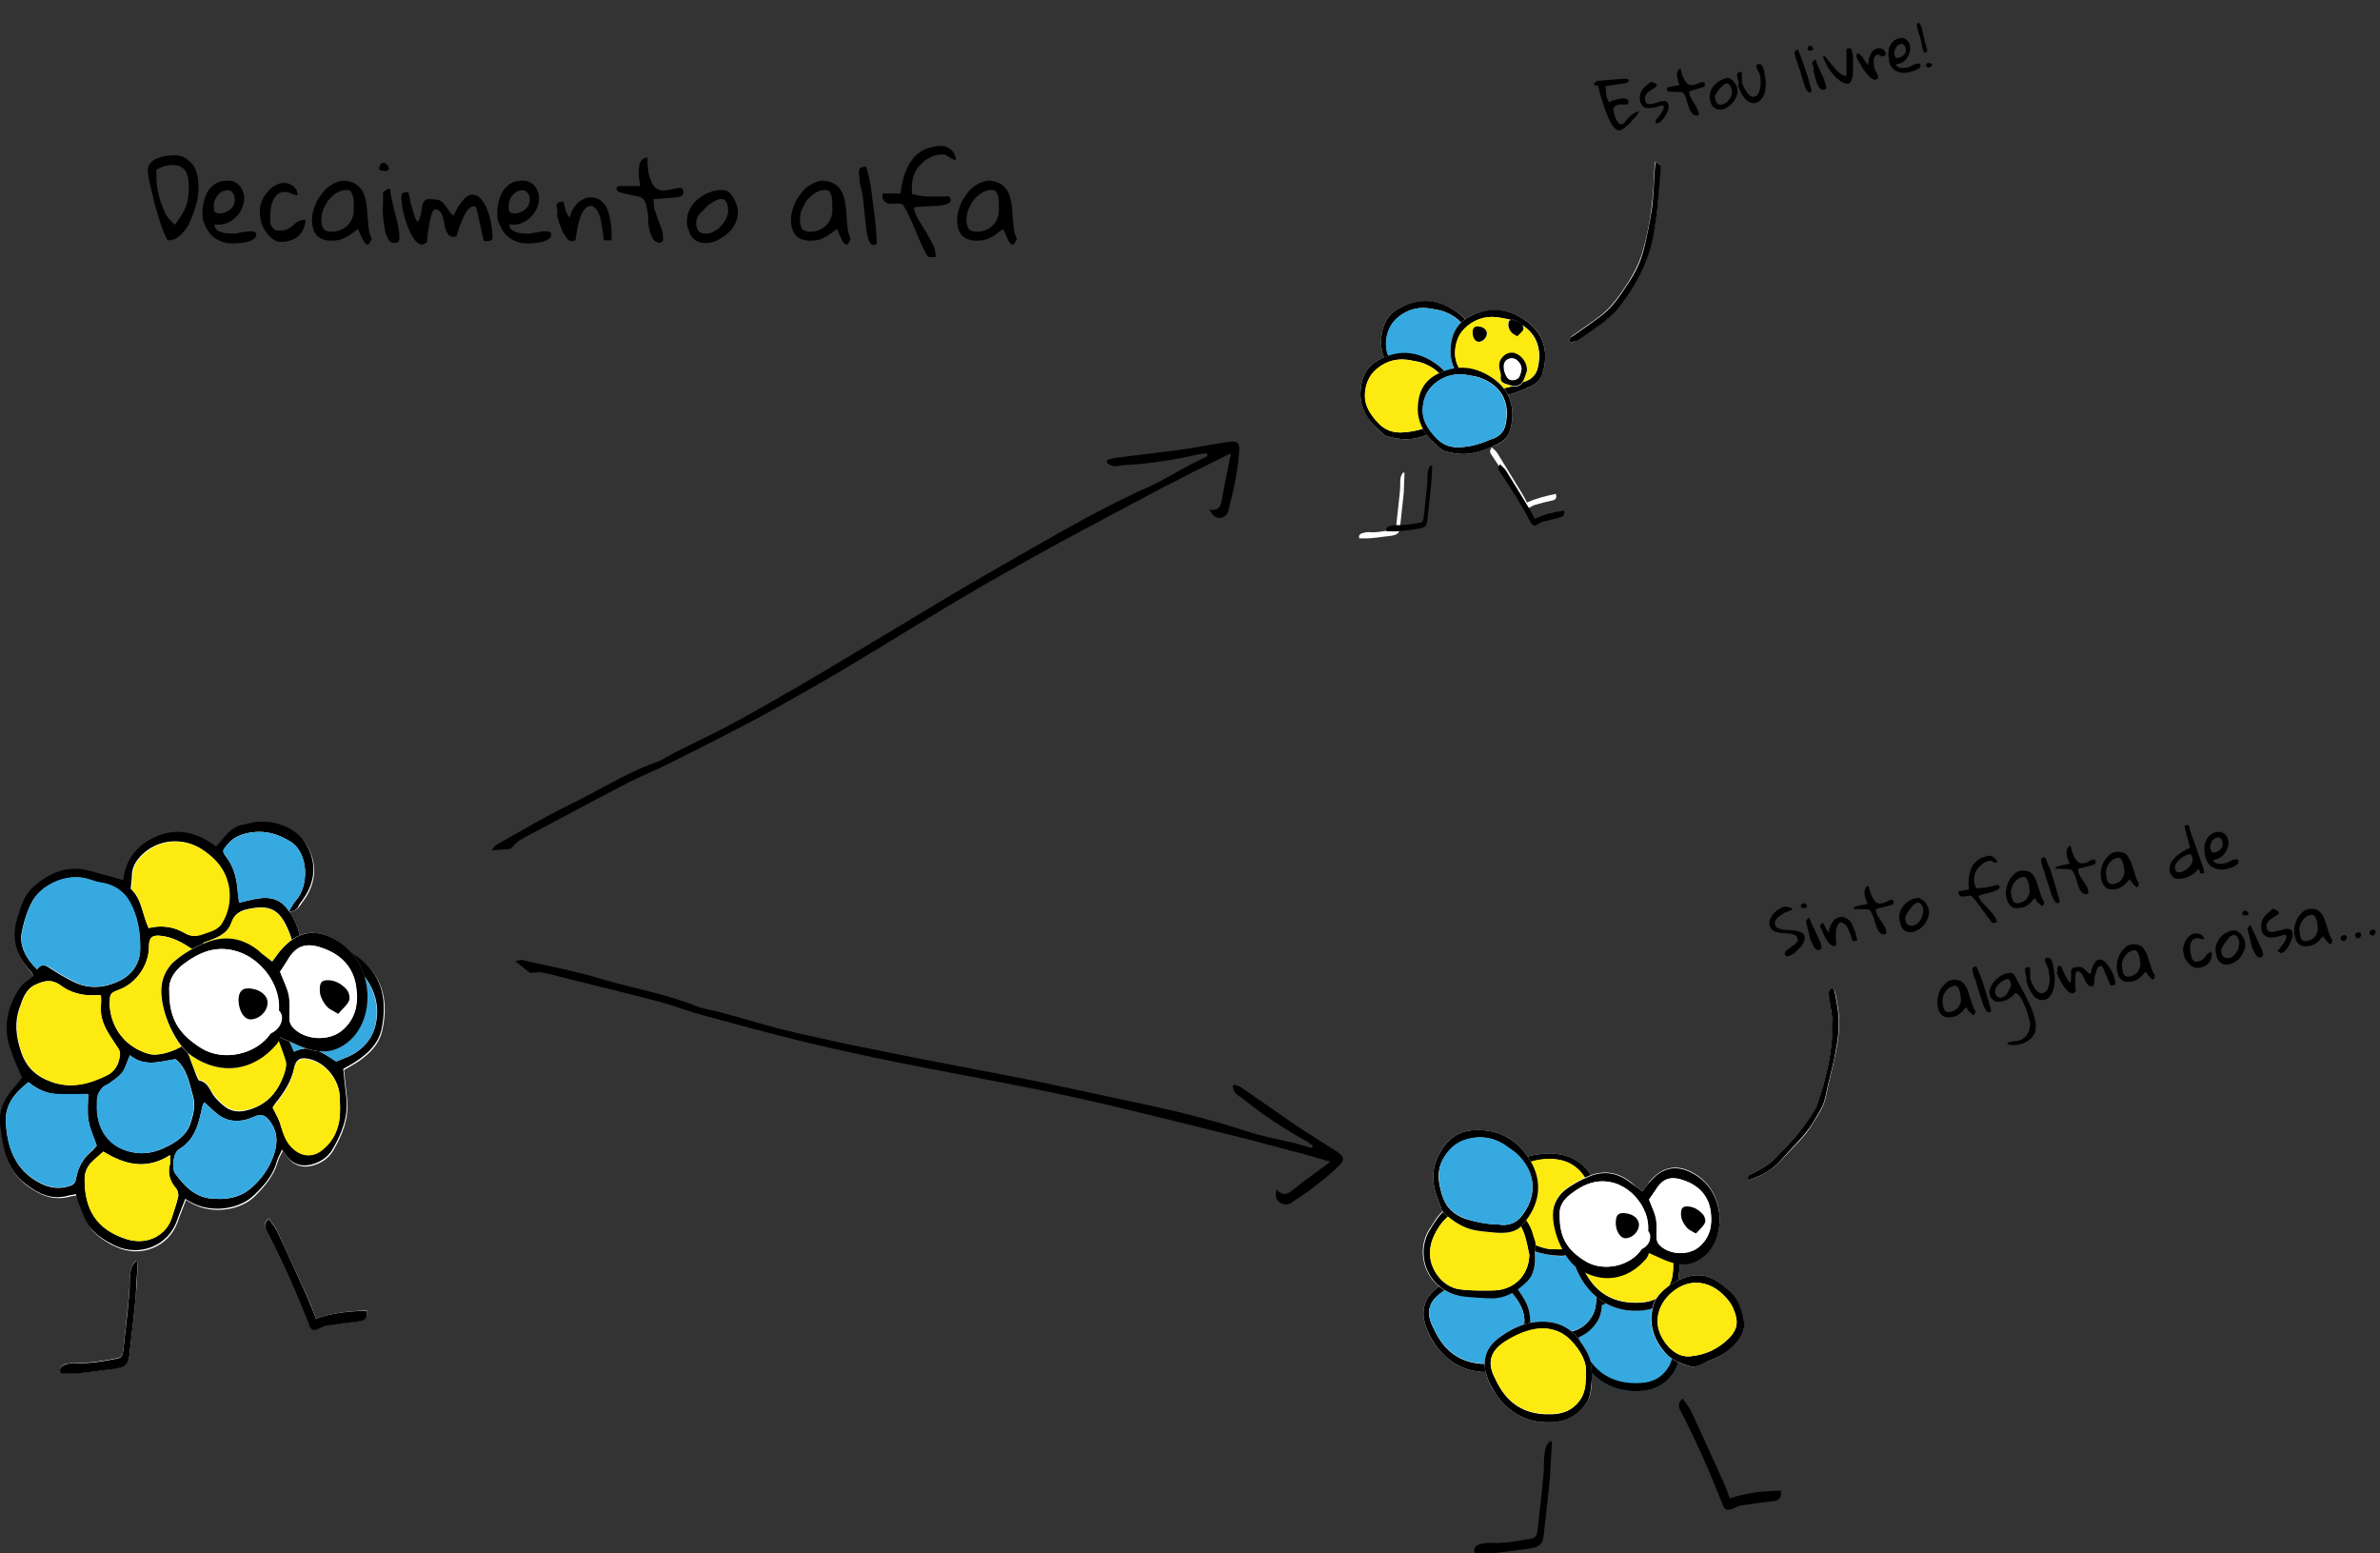 <?xml version="1.0" encoding="utf-8"?>
<!-- Generator: Adobe Illustrator 27.0.0, SVG Export Plug-In . SVG Version: 6.00 Build 0)  -->
<svg version="1.1" id="Layer_1" xmlns="http://www.w3.org/2000/svg" xmlns:xlink="http://www.w3.org/1999/xlink" x="0px" y="0px"
	 viewBox="0 0 610.2 398.1" style="enable-background:new 0 0 610.2 398.1;" xml:space="preserve">
<rect x="0" y="0" width="610.2" height="398.1" fill="#333333" stroke="none"/>
<style type="text/css">
	.st0{fill:#FFFFFF;}
	.st1{fill:#36A9E1;}
	.st2{fill:#FCEA10;}
</style>
<path class="st0" d="M429,344c0,2.6-0.1,4.4-1,6c-1.5,2.8-4,4.2-7.1,4.4c-5.6,0.4-10.3-1.3-13.5-6.1c-0.8-1.2-1.5-2.5-2.1-3.9
	c-1.8-4,0.1-6.7,3-8.6c2.1-1.3,4.5-2.5,6.9-3c3.8-0.9,7.5,0.1,10.2,3C427.7,338.4,429.3,341.3,429,344z"/>
<path class="st1" d="M430.6,345.7c0-4.9-0.4-6.2-3.1-10.1c-2.8-4-6.9-5.2-11.4-4.7c-3.5,0.4-6.7,2.1-9.5,4.2c-2.5,1.9-3.9,4.6-3.3,8
	c0.5,2.5,1.5,4.7,3.1,6.8c3.4,4.6,8,6.9,13.6,6.7c3.9-0.2,7.4-1.7,9.5-5.4C430.5,349.3,430.4,347.2,430.6,345.7z"/>
<path d="M430.6,345.7c-0.2,1.5-0.1,3.6-1.1,5.5c-2.1,3.7-5.6,5.3-9.5,5.4c-5.6,0.2-10.2-2.1-13.6-6.7c-1.5-2.1-2.6-4.3-3.1-6.8
	c-0.6-3.4,0.8-6.1,3.3-8c2.8-2.1,6-3.8,9.5-4.2c4.5-0.5,8.6,0.7,11.4,4.7C430.2,339.5,430.6,340.8,430.6,345.7z M429,344
	c0.3-2.8-1.3-5.7-3.6-8.1c-2.7-3-6.4-3.9-10.2-3c-2.4,0.6-4.8,1.7-6.9,3c-3,1.9-4.8,4.5-3,8.6c0.6,1.3,1.3,2.7,2.1,3.9
	c3.2,4.8,7.9,6.5,13.5,6.1c3.1-0.2,5.5-1.6,7.1-4.4C428.9,348.4,429,346.7,429,344z"/>
<path class="st0" d="M74.1,233.7c1.2,0,2.1-0.5,2.8-1.5c0.5-0.8,1.1-1.5,1.6-2.3c2.7-4.4,2.7-8.9,0.2-13.2
	c-2.5-4.4-8.7-6.6-14.1-5.5c-0.5,0.1-1.1,0.4-1.6,0.4c-2.4,0.3-4.1,1.6-5.5,3.5c-0.6,0.7-1.2,1.4-1.9,2.2c-4.6-3.4-9.3-4.9-14.8-2.8
	c-5.4,2.1-8.5,5.9-9,11.4c-3.1-0.8-5.9-1.6-8.7-2.4c-5.6-1.5-10.2,0.5-14.3,4.1c-2.3,2-3.1,4.8-4,7.5c-1.8,5.4-0.7,10,3.2,14.1
	c0.3,0.4,0.5,0.9,0.8,1.3c-1.3,1.1-2.7,1.8-3.5,3c-3.3,4.8-4.4,10-2.5,15.6c0.8,2.5,2,4.9,3,7.5c-0.9,1-1.7,2.1-2.6,3.2
	c-2.1,2.4-3.3,5.4-3,8.5c0.6,5.8,1.3,11.6,6.7,15.6c3.4,2.5,6.6,3.9,10.8,2.9c0.6-0.2,1.2-0.2,2-0.4c0.3,1,0.4,2,0.8,2.8
	c1,2.1,1.7,4.4,3.1,6.1c1.6,1.8,3.7,3.2,6.1,4.3c6.4,3,13.7,0,15.9-6.5c0.6-1.8,1.4-3.6,2.1-5.5c0.5,0.3,0.9,0.6,1.3,0.8
	c5.5,3.1,12.8,1.8,16.4-1.8c2.5-2.5,4.8-5.2,5.8-8.7c0.2-0.9,0.8-1.8,1.3-2.9c0.7,0.9,1.1,1.5,1.5,2c1.6,1.9,3.8,2.4,6.1,1.8
	c2.2-0.6,4.1-1.8,5.3-3.8c2.4-4.1,4.1-8.3,3.6-13.2c-0.3-2.5-0.5-4.9-0.8-7.5c1-0.6,2.2-1.3,3.4-2c3-2,5.6-4.5,6.4-8.1
	c1.5-6.7,0.6-13-5-17.8c-3.7-3.2-8.8-4.3-13.1-1.6c-0.5,0.3-1,0.7-1.7,1.2C77.4,241.2,76.6,237.1,74.1,233.7L74.1,233.7z"/>
<path class="st0" d="M81,338c-0.7-1.8-1.2-3.4-1.9-4.9c-2.7-5.9-5.4-11.8-8.1-17.7c-0.5-1.1-1.4-2-2.1-3.1c-1.4,1.2-1.1,2.1-0.5,3.2
	c4,7.7,7.5,15.7,10.7,23.8c0.6,1.4,1.1,1.7,2.5,1.3c0.8-0.3,1.5-0.7,2.3-0.9c2.7-0.4,5.5-0.8,8.3-1.1c1.5-0.2,2.1-0.9,1.9-2.7
	C89.7,336.1,85.4,336.5,81,338z"/>
<path class="st0" d="M35.3,323.5c-0.2-0.1-0.4-0.1-0.6-0.2c-1.1,1.1-1.3,2.7-1.4,4.2c-0.1,1.5-0.1,3-0.2,4.5
	c-0.5,4.7-1,9.4-1.5,14.1c-0.1,1.1-0.4,1.9-1.7,2.1c-3.4,0.6-6.7,1.3-10.2,1.1c-1-0.1-2,0.2-3,0.4c-1,0.3-1.5,1-1.2,2.2
	c0.5,0,1.1,0.1,1.6,0.1c3.9,0.1,7.7-0.6,11.6-1.1c4.1-0.5,4.3-1.5,4.6-4.6c0.5-4.7,1.1-9.4,1.5-14.1
	C35.1,329.4,35.2,326.4,35.3,323.5z"/>
<path d="M74.1,233.6c2.5,3.5,3.3,7.6,3.9,12.1c0.7-0.5,1.2-0.9,1.7-1.2c4.3-2.7,9.4-1.6,13.1,1.6c5.6,4.8,6.4,11.1,5,17.8
	c-0.8,3.6-3.4,6.1-6.4,8.1c-1.2,0.8-2.4,1.4-3.4,2c0.3,2.6,0.5,5,0.8,7.5c0.5,4.9-1.2,9.1-3.6,13.2c-1.2,2-3.1,3.2-5.3,3.8
	c-2.3,0.6-4.5,0.1-6.1-1.8c-0.5-0.6-0.9-1.2-1.5-2c-0.5,1.1-1,2-1.3,2.9c-0.9,3.6-3.3,6.3-5.8,8.7c-3.6,3.6-10.9,4.9-16.4,1.8
	c-0.4-0.2-0.8-0.5-1.3-0.8c-0.7,1.9-1.5,3.7-2.1,5.5c-2.2,6.5-9.5,9.5-15.9,6.5c-2.3-1.1-4.5-2.5-6.1-4.3c-1.5-1.7-2.2-4-3.1-6.1
	c-0.4-0.8-0.5-1.7-0.8-2.8c-0.8,0.2-1.4,0.2-2,0.4c-4.1,1.1-7.4-0.3-10.8-2.9c-5.4-4-6-9.8-6.7-15.6c-0.3-3.1,0.9-6,3-8.5
	c0.9-1.1,1.8-2.1,2.6-3.2c-1-2.5-2.2-4.9-3-7.5c-1.9-5.6-0.7-10.8,2.5-15.6c0.8-1.2,2.2-1.9,3.5-3c-0.2-0.4-0.4-0.9-0.8-1.3
	c-3.9-4.1-5-8.7-3.2-14.1c0.9-2.8,1.7-5.5,4-7.5c4.1-3.6,8.7-5.6,14.3-4.1c2.8,0.8,5.7,1.5,8.7,2.4c0.6-5.4,3.7-9.3,9-11.4
	c5.5-2.1,10.2-0.6,14.8,2.8c0.7-0.8,1.3-1.4,1.9-2.2c1.4-1.8,3.1-3.2,5.5-3.5c0.5-0.1,1.1-0.3,1.6-0.4c5.4-1.1,11.6,1.1,14.1,5.5
	c2.5,4.3,2.5,8.8-0.2,13.2c-0.5,0.8-1,1.5-1.6,2.3C76.2,233.2,75.3,233.7,74.1,233.6c0.5-0.9,1-1.9,1.7-2.7
	c3.4-3.6,3.5-12.2-1.4-15.2c-3.1-1.9-6.3-2.9-10.1-2.3c-2.4,0.4-4.5,1.2-6,3.1c-1.3,1.6-1.4,1.7-0.2,3.3c1.8,2.4,2.5,5.1,2.8,8.1
	c0.1,1.2,0.3,2.3,0.4,3.5C66.1,230.3,70.8,228.5,74.1,233.6z M9.5,248.5c1-1.4,1.9-1.2,3-0.5c2.2,1.4,4.4,2.8,6.8,3.9
	c3.8,1.7,7.6,1.3,11.2-0.4c3.3-1.6,5.4-4.4,5.4-8.2c0.1-4.2-0.6-8.4-2.7-12.1c-1.5-2.7-4.1-4.4-7.3-4.9c-0.9-0.1-1.8-0.4-2.7-0.7
	c-5.9-2.2-12.5,1.4-14.7,5.1c-1.4,2.4-2.3,5.3-2.9,8.1C4.9,242.4,6.5,245.5,9.5,248.5z M28.1,257.4c0.3,6.2,4.1,11.1,10.2,12.8
	c0.9,0.2,1.9,0.2,2.8,0c4.9-0.7,12-5.1,12.7-11.9c0.2-1.5,0.6-2.9,0.9-4.4c0.4-2,0-3.8-0.9-5.6c-1.1-2.1-2.5-3.7-4.4-4.9
	c-2.5-1.7-5-3.2-8.1-3.5c-2.2-0.3-3.1,0.5-3.1,2.6c0.1,4.7-3.1,9.5-7.7,11.2C28.1,254.6,28.2,254.8,28.1,257.4z M25.9,255.3
	c-0.1-0.1-0.2-0.2-0.3-0.2c-0.4,0-0.7,0-1.1,0c-3.3,0.2-6.4-0.5-9-2.5c-2.3-1.7-4.2-1.2-6.4-0.2c-2.6,1.2-3.3,3.7-4.1,6
	c-1.3,3.6-0.9,7.2,0.3,10.9c1.3,4.2,3.9,6.6,7.8,8c5,1.8,9.7,0.6,14.2-1.6c2.2-1.1,3.2-3.1,3.4-5.4c0.1-0.5-0.1-1.1-0.4-1.5
	c-0.9-1.4-1.9-2.8-2.7-4.2c-1.2-2.1-2-4.4-1.8-6.9C26,256.9,25.9,256,25.9,255.3z M33.3,270.5c-0.8,1.8-1.1,3.4-2,4.5
	c-0.9,1.1-2.2,1.9-3.4,2.8c-0.4,0.3-1.1,0.5-1.4,0.8c-0.5,0.6-1.1,1.2-1.3,1.9c-0.3,0.8-0.3,1.6-0.3,2.5c-0.3,6.4,3.1,11.6,9.9,12.5
	c3.6,0.5,6.6-0.7,9.7-2.5c2.1-1.3,3.7-2.9,4.4-5.2c0.7-2.2,1.3-4.5,0.6-6.8c-1-3.4-1.5-7.1-4.5-9.5C41,272.1,37.1,273.6,33.3,270.5z
	 M38.1,237.9c3.2-0.8,6.3-0.4,9.1,1.2c1.6,1,3.1,0.8,4.7,0.3c1.8-0.7,3.8-1,4.9-2.9c1.6-2.7,2.3-5.6,1.8-8.8
	c-0.6-4.6-3.2-7.6-6.9-10c-4.9-3.2-11.3-2.6-15.4,1.5c-1.5,1.5-2.5,3.2-2.5,5.4c0,1-0.2,2-0.3,3.2C36.4,230.5,36.5,234.5,38.1,237.9
	z M75.4,269.6c4.2-2.1,7.3,0.2,10.8,2.5c1.4-0.6,3-1.1,4.4-1.9c4-2.4,5.9-5.8,6.1-10.5c0.2-6.8-5-13-10.7-14.2c-4.7-1-7.6,2-8.4,5.3
	c-0.8,3.3-1.9,6.4-4.4,8.9c-1,1-1,2.1-0.5,3.3C73.5,265.1,74.3,267.2,75.4,269.6z M52.1,241.7c0.2,0.5,0.3,0.7,0.4,0.8
	c3.9,3.4,4.9,7.7,4.3,12.6c-0.2,1.7,0.4,2.6,2.1,3.4c1.1,0.5,2.3,0.8,3.4,1.3c5.6,2.5,9.6-0.4,11.5-4.6c2.5-5.7,2.5-11.6-0.1-17.3
	c-2.2-4.9-4.7-6-10-4.9c-2.1,0.4-3.6,1.3-4.3,3.4c-0.7,2.2-2.5,3.4-4.5,4.2C54,241,53.1,241.3,52.1,241.7z M7.3,277.4
	c-3.6,2.8-6.1,5.9-5.8,10.5c0.4,5.7,2,11,7.1,14.4c2.7,1.8,5.6,2.8,9,1.8c1.1-0.3,1.7-0.7,1.9-2c0.5-2.7,1.7-5.1,3.9-6.9
	c0.6-0.5,1-1.1,1.4-1.5c-0.8-2.3-1.8-4.3-2.1-6.4c-0.4-2.2-0.1-4.5-0.1-6.8c-2.9,0-5.4,0.1-8,0C12,280.3,9.6,279.3,7.3,277.4z
	 M52.4,282.6c-0.2,0.3-0.3,0.4-0.4,0.6c-1,4.3-1.7,8.8-6.1,11.4c-1.5,0.9-1.9,4.8-1,6.2c2.3,3.1,4.8,5.9,9,6.4
	c3.7,0.4,7.3,0,10.3-2.5c2.6-2.2,4.6-4.9,5.8-8.1c1.1-2.9,1.4-5.8-0.4-8.6c-1.2-1.9-2.3-2.7-4.6-1.7c-1.9,0.9-4,1.3-6.2,0.8
	C56.1,286.5,54.6,284.4,52.4,282.6z M48.1,269.6c0.8,2.2,1.5,4.1,2.2,6c0.2,0.5,0.5,1.3,0.8,1.4c2.1,0.4,2.6,2.2,3.5,3.6
	c0.7,1,1.7,2,2.7,2.8c1.6,1.4,3.5,1.8,5.7,1.3c4.8-1.1,7.8-4.1,9.5-8.5c0.5-1.3,1-2.8,0.7-4c-0.9-3.3-2.3-6.4-3.6-9.8
	c-5.2,1.9-9.4-1-14.1-2.2C54.2,264.1,51.9,267.5,48.1,269.6z M26.5,295.2c-1.1,1-2,1.8-2.8,2.5c-1.3,1.2-2,2.8-2,4.5
	c0,7.8,3,12.9,10.6,15.4c5.6,1.8,10.3-1.1,11.7-5.3c0.6-1.9,1.2-3.7,1.7-5.6c0.1-0.6-0.1-1.5-0.5-2c-1.7-1.9-2.3-4-1.6-6.4
	c0.1-0.5,0-1.1,0-2.2C37.4,300,31.9,298.5,26.5,295.2z M69.9,283.9c0.8,1.7,1.7,3.1,2.1,4.6c0.6,1.9,1.1,3.6,2.5,5.2
	c2.2,2.5,5.1,3.2,7.8,1.2c1.9-1.4,3.3-3.2,4.1-5.5c1-2.7,0.8-5.5,0.7-8.3c-0.1-4.2-3.5-8.6-7.6-9.6c-1.9-0.5-3.6-0.4-4.1,2.3
	c-0.7,3.4-2.6,6.3-4.8,9C70.3,283.3,70,283.7,69.9,283.9z"/>
<path d="M310.1,130.7c2.1,0.2,2.8-0.6,3.1-2.3c0.7-3.9,1.5-7.8,2.4-12.2c-3.6,1.8-6.6,3.2-9.7,4.8c-5.5,2.8-10.9,5.6-16.3,8.5
	c-7.9,4.2-15.8,8.4-23.6,12.7c-6.8,3.8-13.6,7.6-20.3,11.6c-9.9,5.9-19.7,12-29.6,17.9c-7,4.1-14,8.1-21.1,12
	c-7.9,4.2-15.8,8.2-23.8,12.2c-3.4,1.7-7,3.1-10.3,4.8c-7.7,4-15.3,8.1-22.9,12.1c-1.6,0.9-3.3,1.7-4.9,2.7
	c-0.9,0.6-1.6,1.5-2.2,2.1c-1.5,0.1-2.9,0.2-4.9,0.4c0.6-0.7,0.8-1.2,1.2-1.4c6.2-3.5,12.4-7.2,18.8-10.3
	c7.4-3.6,14.4-8.1,22.2-10.9c1.9-0.7,3.6-1.9,5.4-2.8c4.4-2.2,8.9-4.3,13.2-6.6c4.6-2.4,9.1-5,13.6-7.6c3.9-2.2,7.7-4.5,11.5-6.7
	c5.5-3.3,11-6.6,16.5-9.9c6.7-4,13.4-8.1,20.1-12c7.9-4.6,15.9-9.2,23.9-13.7c7.3-4.1,14.7-8,22.3-11.4c3.5-1.6,6.9-3.7,10.3-5.5
	c1.5-0.8,3.1-1.5,4.6-2.3c-0.1-0.2-0.1-0.4-0.2-0.7c-0.8,0.1-1.5,0.1-2.3,0.3c-6.2,1.4-12.4,2.4-18.7,2.7c-0.9,0-1.8,0.4-2.8,0.3
	c-0.6,0-1.2-0.5-1.8-0.8c0-0.2,0-0.5,0-0.7c0.6-0.2,1.2-0.5,1.9-0.6c5.6-0.7,11.3-1.4,16.9-2.1c4-0.6,8.1-1.4,12.1-2
	c2.5-0.4,3.2,0.1,3,2.6c-0.2,3-0.7,5.9-1.3,8.8c-0.4,2-1,4-1.4,6c-0.3,1.3-1,1.9-2.3,2.1C311.8,132.7,310.9,132.3,310.1,130.7z"/>
<path d="M327.3,304.9c1.4,1.6,2.5,1.4,3.8,0.4c3.1-2.5,6.4-4.8,10-7.5c-3.8-1.1-7.1-2.1-10.4-2.9c-5.9-1.6-11.9-3.2-17.8-4.6
	c-8.7-2.2-17.3-4.3-26-6.4c-7.6-1.8-15.2-3.5-22.9-5c-11.3-2.3-22.7-4.3-34-6.6c-7.9-1.6-15.8-3.3-23.7-5.2
	c-8.7-2.1-17.3-4.5-25.9-6.8c-3.7-1-7.2-2.4-10.9-3.4c-8.3-2.2-16.7-4.2-25.1-6.3c-1.8-0.5-3.6-1-5.4-1.3c-1.1-0.2-2.2,0.1-3.1,0.1
	c-1.2-0.9-2.3-1.8-3.8-3c0.9-0.2,1.4-0.4,1.8-0.3c7,1.6,14,2.9,20.8,5c7.9,2.3,16.1,3.7,23.8,6.8c1.9,0.8,4,1,5.9,1.5
	c4.7,1.3,9.5,2.7,14.2,4c5,1.3,10.1,2.4,15.2,3.5c4.4,1,8.7,1.8,13.1,2.7c6.3,1.3,12.6,2.5,18.9,3.7c7.7,1.5,15.3,2.9,23,4.5
	c9,1.9,18,3.9,27,5.8c8.2,1.8,16.2,3.9,24.2,6.5c3.7,1.2,7.6,1.9,11.4,2.8c1.7,0.4,3.3,0.9,4.9,1.4c0.1-0.2,0.2-0.4,0.3-0.6
	c-0.6-0.4-1.2-1-1.9-1.3c-5.5-3.1-10.8-6.5-15.7-10.5c-0.7-0.6-1.6-1-2.2-1.6c-0.4-0.4-0.5-1.2-0.8-1.8c0.2-0.2,0.3-0.3,0.5-0.5
	c0.6,0.3,1.3,0.4,1.8,0.8c4.7,3.2,9.3,6.5,14,9.7c3.4,2.3,6.9,4.4,10.3,6.6c2.1,1.4,2.3,2.2,0.5,3.9c-2.1,2.1-4.5,3.9-6.8,5.7
	c-1.6,1.3-3.4,2.3-5,3.5c-1.1,0.8-2,0.7-3.1,0.1C327.2,307.6,326.8,306.7,327.3,304.9z"/>
<path d="M81,338c4.4-1.5,8.7-1.9,13.1-2c0.2,1.8-0.4,2.5-1.9,2.7c-2.8,0.3-5.5,0.7-8.3,1.1c-0.8,0.1-1.5,0.6-2.3,0.9
	c-1.4,0.5-2,0.2-2.5-1.3c-3.2-8.1-6.7-16.1-10.7-23.8c-0.6-1.1-0.8-2,0.5-3.2c0.7,1.1,1.6,2,2.1,3.1c2.8,5.9,5.4,11.8,8.1,17.7
	C79.7,334.6,80.3,336.2,81,338z"/>
<path d="M35.3,323.5c-0.2,2.9-0.3,5.9-0.5,8.8c-0.4,4.7-1,9.4-1.5,14.1c-0.3,3.1-0.5,4.1-4.6,4.6c-3.9,0.4-7.7,1.2-11.6,1.1
	c-0.5,0-1.1,0-1.6-0.1c-0.4-1.2,0.2-1.9,1.2-2.2c1-0.3,2-0.5,3-0.4c3.5,0.2,6.8-0.5,10.2-1.1c1.3-0.2,1.6-1,1.7-2.1
	c0.5-4.7,1.1-9.4,1.5-14.1c0.2-1.5,0.1-3,0.2-4.5c0.1-1.6,0.3-3.1,1.4-4.2C34.9,323.4,35.1,323.4,35.3,323.5z"/>
<path d="M443.5,384.1c4.4-1.5,8.7-1.9,13.1-2c0.2,1.8-0.4,2.5-1.9,2.7c-2.8,0.3-5.5,0.7-8.3,1.1c-0.8,0.1-1.5,0.6-2.3,0.9
	c-1.4,0.5-2,0.2-2.5-1.3c-3.2-8.1-6.7-16.1-10.7-23.8c-0.6-1.1-0.8-2,0.5-3.2c0.7,1.1,1.6,2,2.1,3.1c2.8,5.9,5.4,11.8,8.1,17.7
	C442.3,380.7,442.8,382.3,443.5,384.1z"/>
<path d="M397.9,369.6c-0.2,2.9-0.3,5.9-0.5,8.8c-0.4,4.7-1,9.4-1.5,14.1c-0.3,3.1-0.5,4.1-4.6,4.6c-3.9,0.4-7.7,1.2-11.6,1.1
	c-0.5,0-1.1,0-1.6-0.1c-0.4-1.2,0.2-1.9,1.2-2.2c1-0.3,2-0.5,3-0.4c3.5,0.2,6.8-0.5,10.2-1.1c1.3-0.2,1.6-1,1.7-2.1
	c0.5-4.7,1.1-9.4,1.5-14.1c0.2-1.5,0.1-3,0.2-4.5c0.1-1.6,0.3-3.1,1.4-4.2C397.5,369.4,397.7,369.5,397.9,369.6z"/>
<path class="st0" d="M391.5,128.8c-0.5-1-1-1.9-1.5-2.7c-2-3.3-4-6.5-6-9.8c-0.4-0.6-0.9-1.1-1.5-1.6c-0.7,0.8-0.5,1.3-0.1,1.9
	c2.9,4.2,5.5,8.6,8,13.1c0.4,0.8,0.8,0.9,1.6,0.5c0.4-0.2,0.8-0.5,1.3-0.7c1.6-0.5,3.2-0.9,4.7-1.2c0.9-0.2,1.2-0.7,0.9-1.7
	C396.5,127.1,394,127.7,391.5,128.8z"/>
<path class="st0" d="M360.1,121.2c-0.1,0-0.2-0.1-0.3-0.1c-0.7,0.7-0.8,1.6-0.8,2.5c0,0.9,0,1.8-0.1,2.6c-0.3,2.8-0.6,5.5-0.9,8.3
	c-0.1,0.7-0.3,1.1-1,1.3c-2,0.3-4,0.8-6,0.6c-0.6,0-1.2,0.1-1.8,0.3c-0.6,0.2-0.9,0.6-0.7,1.3c0.3,0,0.6,0,1,0
	c2.3,0.1,4.6-0.4,6.8-0.6c2.4-0.3,2.5-0.9,2.7-2.7c0.3-2.8,0.6-5.5,0.9-8.3C360,124.7,360,123,360.1,121.2z"/>
<path d="M393.5,133c2.5-1.2,4.9-1.7,7.5-2.1c0.2,1-0.1,1.5-0.9,1.7c-1.6,0.4-3.2,0.8-4.7,1.2c-0.5,0.1-0.9,0.5-1.3,0.7
	c-0.8,0.4-1.1,0.2-1.6-0.5c-2.4-4.5-5.1-8.9-8-13.1c-0.4-0.6-0.6-1.1,0.1-1.9c0.5,0.6,1.1,1,1.5,1.6c2,3.2,4,6.5,6,9.8
	C392.6,131.2,393,132,393.5,133z"/>
<path d="M367.2,119.4c-0.1,1.7-0.1,3.5-0.3,5.2c-0.3,2.8-0.6,5.5-0.9,8.3c-0.2,1.8-0.3,2.4-2.7,2.7c-2.3,0.3-4.5,0.7-6.8,0.6
	c-0.3,0-0.6,0-1,0c-0.2-0.7,0.1-1.1,0.7-1.3c0.6-0.2,1.2-0.3,1.8-0.3c2,0.1,4-0.3,6-0.6c0.8-0.1,0.9-0.6,1-1.3
	c0.3-2.8,0.6-5.5,0.9-8.3c0.1-0.9,0.1-1.7,0.1-2.6c0-0.9,0.2-1.8,0.8-2.5C366.9,119.3,367,119.4,367.2,119.4z"/>
<path class="st1" d="M9.5,248.5c-3-3-4.6-6.1-3.8-9.8c0.6-2.8,1.4-5.6,2.9-8.1c2.1-3.7,8.8-7.3,14.7-5.1c0.9,0.3,1.8,0.6,2.7,0.7
	c3.2,0.5,5.8,2.2,7.3,4.9c2.1,3.7,2.7,7.9,2.7,12.1c-0.1,3.8-2.1,6.6-5.4,8.2c-3.6,1.7-7.5,2.2-11.2,0.4c-2.4-1.1-4.6-2.5-6.8-3.9
	C11.4,247.3,10.5,247.1,9.5,248.5z"/>
<path class="st2" d="M28.1,257.4c0.1-2.6,0.1-2.8,2.4-3.7c4.6-1.7,7.7-6.5,7.7-11.2c0-2.2,0.8-2.9,3.1-2.6c3,0.4,5.6,1.8,8.1,3.5
	c1.9,1.3,3.3,2.9,4.4,4.9c0.9,1.8,1.3,3.7,0.9,5.6c-0.3,1.5-0.8,2.9-0.9,4.4c-0.7,6.9-7.8,11.2-12.7,11.9c-0.9,0.1-1.9,0.2-2.8,0
	C32.2,268.5,28.4,263.6,28.1,257.4z"/>
<path class="st2" d="M25.9,255.3c0,0.8,0.1,1.6,0,2.4c-0.2,2.5,0.5,4.8,1.8,6.9c0.8,1.4,1.8,2.8,2.7,4.2c0.3,0.4,0.4,1,0.4,1.5
	c-0.2,2.3-1.2,4.4-3.4,5.4c-4.5,2.2-9.2,3.5-14.2,1.6c-3.8-1.4-6.5-3.9-7.8-8c-1.2-3.7-1.5-7.2-0.3-10.9c0.8-2.3,1.5-4.8,4.1-6
	c2.2-1,4.1-1.5,6.4,0.2c2.6,1.9,5.7,2.7,9,2.5c0.4,0,0.7,0,1.1,0C25.7,255.1,25.8,255.2,25.9,255.3z"/>
<path class="st1" d="M33.3,270.5c3.8,3.1,7.7,1.6,11.6,1c3,2.4,3.5,6.1,4.5,9.5c0.7,2.4,0.1,4.6-0.6,6.8c-0.7,2.3-2.2,3.9-4.4,5.2
	c-3.1,1.8-6.1,3-9.7,2.5c-6.8-0.9-10.2-6.1-9.9-12.5c0-0.8,0-1.7,0.3-2.5c0.3-0.7,0.8-1.4,1.3-1.9c0.4-0.4,1-0.5,1.4-0.8
	c1.2-0.9,2.5-1.6,3.4-2.8C32.1,273.9,32.5,272.4,33.3,270.5z"/>
<path class="st2" d="M38.1,237.9c-1.6-3.5-1.7-7.4-4.4-10c0.1-1.2,0.3-2.2,0.3-3.2c0-2.2,1-4,2.5-5.4c4.1-4.1,10.5-4.7,15.4-1.5
	c3.6,2.4,6.2,5.4,6.9,10c0.4,3.2-0.2,6.1-1.8,8.8c-1.1,1.9-3.1,2.2-4.9,2.9c-1.6,0.6-3.1,0.7-4.7-0.3
	C44.5,237.5,41.4,237.1,38.1,237.9z"/>
<path class="st1" d="M75.4,269.6c-1-2.4-1.9-4.5-2.8-6.6c-0.6-1.2-0.5-2.3,0.5-3.3c2.5-2.4,3.5-5.6,4.4-8.9c0.8-3.3,3.7-6.3,8.4-5.3
	c5.7,1.2,10.9,7.4,10.7,14.2c-0.1,4.8-2.1,8.2-6.1,10.5c-1.4,0.8-3,1.3-4.4,1.9C82.7,269.8,79.6,267.4,75.4,269.6z"/>
<path class="st2" d="M52.1,241.7c1-0.4,1.9-0.7,2.7-1c2-0.8,3.8-2,4.5-4.2c0.7-2.1,2.2-2.9,4.3-3.4c5.4-1.1,7.8,0,10,4.9
	c2.6,5.7,2.6,11.6,0.1,17.3c-1.8,4.2-5.9,7.1-11.5,4.6c-1.1-0.5-2.3-0.8-3.4-1.3c-1.8-0.8-2.4-1.6-2.1-3.4c0.6-4.9-0.4-9.2-4.3-12.6
	C52.4,242.4,52.4,242.2,52.1,241.7z"/>
<path class="st1" d="M7.3,277.4c2.3,1.9,4.7,2.9,7.3,3c2.6,0.1,5.1,0,8,0c0,2.3-0.3,4.6,0.1,6.8c0.4,2.1,1.4,4.2,2.1,6.4
	c-0.4,0.4-0.9,1-1.4,1.5c-2.2,1.8-3.4,4.2-3.9,6.9c-0.2,1.2-0.8,1.7-1.9,2c-3.3,1-6.3,0-9-1.8c-5.1-3.4-6.8-8.6-7.1-14.4
	C1.2,283.4,3.7,280.2,7.3,277.4z"/>
<path class="st1" d="M52.4,282.6c2.1,1.8,3.7,3.9,6.4,4.5c2.2,0.5,4.3,0.1,6.2-0.8c2.3-1.1,3.4-0.2,4.6,1.7c1.7,2.8,1.5,5.7,0.4,8.6
	c-1.2,3.2-3.2,5.9-5.8,8.1c-3,2.4-6.6,2.9-10.3,2.5c-4.2-0.5-6.7-3.3-9-6.4c-1-1.3-0.5-5.3,1-6.2c4.4-2.6,5.1-7.1,6.1-11.4
	C52.1,283.1,52.2,282.9,52.4,282.6z"/>
<path class="st2" d="M48.1,269.6c3.8-2.1,6.1-5.5,7.5-9.6c4.7,1.2,8.8,4.1,14.1,2.2c1.3,3.4,2.6,6.6,3.6,9.8c0.3,1.2-0.2,2.7-0.7,4
	c-1.7,4.4-4.7,7.5-9.5,8.5c-2.2,0.5-4.1,0.1-5.7-1.3c-1-0.8-1.9-1.8-2.7-2.8c-1-1.4-1.4-3.2-3.5-3.6c-0.4-0.1-0.7-0.9-0.8-1.4
	C49.6,273.7,48.9,271.8,48.1,269.6z"/>
<path class="st2" d="M26.5,295.2c5.4,3.3,11,4.9,17.1,0.9c0,1.1,0.1,1.7,0,2.2c-0.7,2.5,0,4.5,1.6,6.4c0.4,0.5,0.6,1.4,0.5,2
	c-0.4,1.9-1.1,3.8-1.7,5.6c-1.3,4.2-6.1,7.1-11.7,5.3c-7.7-2.5-10.7-7.7-10.6-15.4c0-1.7,0.7-3.3,2-4.5
	C24.5,296.9,25.3,296.2,26.5,295.2z"/>
<path class="st2" d="M69.9,283.9c0.1-0.2,0.4-0.6,0.7-0.9c2.3-2.6,4.1-5.5,4.8-9c0.6-2.7,2.3-2.8,4.1-2.3c4.1,1,7.5,5.4,7.6,9.6
	c0.1,2.8,0.3,5.6-0.7,8.3c-0.8,2.3-2.2,4.1-4.1,5.5c-2.7,1.9-5.6,1.2-7.8-1.2c-1.4-1.6-1.9-3.3-2.5-5.2
	C71.6,287,70.7,285.5,69.9,283.9z"/>
<path class="st1" d="M74.1,233.6c-3.4-5.1-8-3.3-12.8-2.2c-0.2-1.2-0.4-2.4-0.4-3.5c-0.2-2.9-1-5.7-2.8-8.1
	c-1.2-1.6-1.2-1.8,0.2-3.3c1.6-1.9,3.7-2.7,6-3.1c3.7-0.6,6.9,0.4,10.1,2.3c4.9,3,4.8,11.5,1.4,15.2
	C75.1,231.7,74.7,232.8,74.1,233.6C74.1,233.7,74.1,233.6,74.1,233.6z"/>
<path class="st0" d="M373.2,97.4c2-0.8,3.8-1.8,4.5-4c1.7-5.6,0.2-10.8-4.9-13.9c-4.4-2.7-9-3.1-13.9-0.6c-3.6,1.9-4.7,5.1-4.8,8.5
	c-0.1,3.4,1.5,6.5,4.1,8.9c0.9,0.8,1.7,1.9,2.7,2.2c2.4,0.7,5,1.1,7.5,0.5C370,98.7,371.6,98,373.2,97.4z"/>
<path d="M373.2,97.4c-1.6,0.6-3.2,1.3-4.8,1.6c-2.5,0.6-5.1,0.2-7.5-0.5c-1-0.3-1.8-1.4-2.7-2.2c-2.7-2.4-4.2-5.5-4.1-8.9
	c0.1-3.4,1.2-6.6,4.8-8.5c4.9-2.6,9.5-2.2,13.9,0.6c5.1,3.2,6.6,8.3,4.9,13.9C377,95.7,375.2,96.6,373.2,97.4z M372.9,95.6
	c1.9-0.5,3.3-1.8,3.7-3.7c1.3-5.6-1-10-6.3-12c-1-0.4-2-0.5-3-0.7c-3.3-0.7-6.2,0-8.8,2.1c-2.1,1.8-3.1,4.1-3.1,6.8
	c-0.1,2.8,1.4,4.9,3.2,6.9c1.9,2.2,4.2,2.9,7,2.6C368,97.3,370.4,96.7,372.9,95.6z"/>
<path class="st1" d="M372.9,95.6c-2.4,1.1-4.9,1.8-7.4,2c-2.8,0.3-5.1-0.5-7-2.6c-1.8-2-3.2-4.1-3.2-6.9c0.1-2.7,1-5.1,3.1-6.8
	c2.5-2.1,5.5-2.8,8.8-2.1c1,0.2,2.1,0.4,3,0.7c5.3,2,7.6,6.5,6.3,12C376.1,93.8,374.8,95.1,372.9,95.6z"/>
<path class="st0" d="M391,99.7c2-0.8,3.8-1.8,4.5-4c1.7-5.6,0.2-10.8-4.9-13.9c-4.4-2.7-9-3.1-13.9-0.6c-3.6,1.9-4.7,5.1-4.8,8.5
	c-0.1,3.4,1.5,6.5,4.1,8.9c0.9,0.8,1.7,1.9,2.7,2.2c2.4,0.7,5,1.1,7.5,0.5C387.8,101,389.4,100.3,391,99.7z"/>
<path d="M391,99.7c-1.6,0.6-3.2,1.3-4.8,1.6c-2.5,0.6-5.1,0.2-7.5-0.5c-1-0.3-1.8-1.4-2.7-2.2c-2.7-2.4-4.2-5.5-4.1-8.9
	c0.1-3.4,1.2-6.6,4.8-8.5c4.9-2.6,9.5-2.2,13.9,0.6c5.1,3.2,6.6,8.3,4.9,13.9C394.8,98,392.9,98.9,391,99.7z M390.6,97.9
	c1.9-0.5,3.3-1.8,3.7-3.7c1.3-5.6-1-10-6.3-12c-1-0.4-2-0.5-3-0.7c-3.3-0.7-6.2,0-8.8,2.1c-2.1,1.8-3.1,4.1-3.1,6.8
	c-0.1,2.8,1.4,4.9,3.2,6.9c1.9,2.2,4.2,2.9,7,2.6C385.8,99.6,388.2,99,390.6,97.9z"/>
<path class="st2" d="M390.6,97.9c-2.4,1.1-4.9,1.8-7.4,2c-2.8,0.3-5.1-0.5-7-2.6c-1.8-2-3.2-4.1-3.2-6.9c0.1-2.7,1-5.1,3.1-6.8
	c2.5-2.1,5.5-2.8,8.8-2.1c1,0.2,2.1,0.4,3,0.7c5.3,2,7.6,6.5,6.3,12C393.9,96.1,392.5,97.4,390.6,97.9z"/>
<path class="st0" d="M367.9,110.7c2-0.8,3.8-1.8,4.5-4c1.7-5.6,0.2-10.8-4.9-13.9c-4.4-2.7-9-3.1-13.9-0.6c-3.6,1.9-4.7,5.1-4.8,8.5
	c-0.1,3.4,1.5,6.5,4.1,8.9c0.9,0.8,1.7,1.9,2.7,2.2c2.4,0.7,5,1.1,7.5,0.5C364.7,112,366.3,111.3,367.9,110.7z"/>
<path d="M367.9,110.7c-1.6,0.6-3.2,1.3-4.8,1.6c-2.5,0.6-5.1,0.2-7.5-0.5c-1-0.3-1.8-1.4-2.7-2.2c-2.7-2.4-4.2-5.5-4.1-8.9
	c0.1-3.4,1.2-6.6,4.8-8.5c4.9-2.6,9.5-2.2,13.9,0.6c5.1,3.2,6.6,8.3,4.9,13.9C371.7,108.9,369.8,109.9,367.9,110.7z M367.5,108.8
	c1.9-0.5,3.3-1.8,3.7-3.7c1.3-5.6-1-10-6.3-12c-1-0.4-2-0.5-3-0.7c-3.3-0.7-6.2,0-8.8,2.1c-2.1,1.8-3.1,4.1-3.1,6.8
	c-0.1,2.8,1.4,4.9,3.2,6.9c1.9,2.2,4.2,2.9,7,2.6C362.7,110.6,365.1,110,367.5,108.8z"/>
<path class="st2" d="M367.5,108.8c-2.4,1.1-4.9,1.8-7.4,2c-2.8,0.3-5.1-0.5-7-2.6c-1.8-2-3.2-4.1-3.2-6.9c0.1-2.7,1-5.1,3.1-6.8
	c2.5-2.1,5.5-2.8,8.8-2.1c1,0.2,2.1,0.4,3,0.7c5.3,2,7.6,6.5,6.3,12C370.8,107,369.4,108.4,367.5,108.8z"/>
<path class="st0" d="M382.6,114.5c2-0.8,3.8-1.8,4.5-4c1.7-5.6,0.2-10.8-4.9-13.9c-4.4-2.7-9-3.1-13.9-0.6c-3.6,1.9-4.7,5.1-4.8,8.5
	c-0.1,3.4,1.5,6.5,4.1,8.9c0.9,0.8,1.7,1.9,2.7,2.2c2.4,0.7,5,1.1,7.5,0.5C379.5,115.7,381,115,382.6,114.5z"/>
<path d="M382.6,114.5c-1.6,0.6-3.2,1.3-4.8,1.6c-2.5,0.6-5.1,0.2-7.5-0.5c-1-0.3-1.8-1.4-2.7-2.2c-2.7-2.4-4.2-5.5-4.1-8.9
	c0.1-3.4,1.2-6.6,4.8-8.5c4.9-2.6,9.5-2.2,13.9,0.6c5.1,3.2,6.6,8.3,4.9,13.9C386.4,112.7,384.6,113.6,382.6,114.5z M382.3,112.6
	c1.9-0.5,3.3-1.8,3.7-3.7c1.3-5.6-1-10-6.3-12c-1-0.4-2-0.5-3-0.7c-3.3-0.7-6.2,0-8.8,2.1c-2.1,1.8-3.1,4.1-3.1,6.8
	c-0.1,2.8,1.4,4.9,3.2,6.9c1.9,2.2,4.2,2.9,7,2.6C377.4,114.4,379.8,113.7,382.3,112.6z"/>
<path class="st1" d="M382.3,112.6c-2.4,1.1-4.9,1.8-7.4,2c-2.8,0.3-5.1-0.5-7-2.6c-1.8-2-3.2-4.1-3.2-6.9c0.1-2.7,1-5.1,3.1-6.8
	c2.5-2.1,5.5-2.8,8.8-2.1c1,0.2,2.1,0.4,3,0.7c5.3,2,7.6,6.5,6.3,12C385.5,110.8,384.2,112.1,382.3,112.6z"/>
<g>
	<path class="st0" d="M391.5,95c0-1.4-0.6-2.5-1.5-3.4c-1.2-1.2-2.4-1.4-3.7-0.8c-1.4,0.6-2.1,1.9-1.9,3.5c0.1,0.8,0.5,1.5,0.4,2.3
		c-0.2,1.4,0.6,1.7,1.6,2c0.4,0.1,0.9,0.3,1.3,0.4c1.3,0.3,2.4-0.2,2.9-1.4C391.1,96.7,391.3,95.8,391.5,95z"/>
	<path class="st0" d="M389,86.2c0.5-0.6,1.1-1,1.4-1.6c0.2-0.3,0-1-0.3-1.4c-0.4-0.5-1-0.9-1.6-1.1c-0.5-0.2-1.3-0.2-1.6,0.1
		c-0.3,0.3-0.3,1.1-0.2,1.6c0.1,0.5,0.5,1.1,0.8,1.5C387.9,85.6,388.5,85.8,389,86.2z"/>
	<path class="st0" d="M379.1,83.7c-1-0.1-1.4,0.2-1.5,1.1c-0.1,1.4,0.6,2.8,1.4,2.8c1.1,0.1,2.2-0.9,2.2-2
		C381.3,84.6,380.4,83.9,379.1,83.7z"/>
	<path d="M391.5,95c-0.3,0.8-0.5,1.7-0.9,2.5c-0.6,1.2-1.7,1.6-2.9,1.4c-0.4-0.1-0.9-0.3-1.3-0.4c-1-0.3-1.8-0.6-1.6-2
		c0.1-0.7-0.3-1.5-0.4-2.3c-0.2-1.6,0.6-2.8,1.9-3.5c1.3-0.6,2.5-0.3,3.7,0.8C391,92.5,391.5,93.6,391.5,95z M390.1,94.7
		c0-1.1-0.6-1.9-1.4-2.5c-1-0.7-2.5-0.3-3,0.8c-0.5,1.1,0.1,3.3,1,4.1c0.8,0.7,2.4,0.4,2.8-0.6C389.9,95.9,390,95.3,390.1,94.7z"/>
	<path d="M389,86.2c-0.6-0.4-1.1-0.6-1.4-0.9c-0.4-0.4-0.7-1-0.8-1.5c-0.1-0.5-0.1-1.3,0.2-1.6c0.3-0.3,1.1-0.2,1.6-0.1
		c0.6,0.2,1.2,0.6,1.6,1.1c0.3,0.3,0.5,1,0.3,1.4C390.1,85.2,389.6,85.6,389,86.2z"/>
	<path d="M379.1,83.7c1.3,0.1,2.2,0.9,2.1,1.9c-0.1,1.1-1.2,2.1-2.2,2c-0.9-0.1-1.6-1.4-1.4-2.8C377.7,83.9,378.2,83.6,379.1,83.7z"
		/>
	<path class="st0" d="M390.1,94.7c-0.2,0.6-0.3,1.3-0.5,1.8c-0.4,0.9-2.1,1.2-2.8,0.6c-0.9-0.8-1.5-3-1-4.1c0.4-1.1,2-1.5,3-0.8
		C389.5,92.8,390.1,93.5,390.1,94.7z"/>
</g>
<path class="st0" d="M402.7,87.9c0.5-0.2,1.1-0.4,1.6-0.7c2.3-1.5,4.5-3.1,6.7-4.7c1.2-0.9,2.4-1.8,3.3-3c4.5-5.5,7.9-11.5,9.4-18.6
	c1.3-5.8,1.5-11.7,2-17.6c0-0.4,0-0.8-0.2-1.1c-0.2-0.3-0.6-0.4-1.1-0.8c-0.1,0.6-0.2,1-0.2,1.4c-0.2,3.6-0.3,7.2-0.8,10.7
	c-0.4,3.4-1.1,6.8-2,10.1c-0.8,3.2-2.3,6.2-4.1,9c-2,3-4,6-6.8,8.2c-2.4,1.8-4.8,3.5-7.3,5.2C402.6,86.5,402.1,86.9,402.7,87.9z"/>
<path d="M402.7,87.9c-0.6-1-0.1-1.4,0.6-1.8c2.5-1.7,4.9-3.4,7.3-5.2c2.9-2.2,4.8-5.2,6.8-8.2c1.9-2.8,3.3-5.7,4.1-9
	c0.8-3.3,1.5-6.7,2-10.1c0.5-3.5,0.5-7.1,0.8-10.7c0-0.4,0.1-0.7,0.2-1.4c0.5,0.3,0.9,0.5,1.1,0.8c0.2,0.3,0.2,0.8,0.2,1.1
	c-0.5,5.9-0.8,11.8-2,17.6c-1.5,7.1-4.9,13.1-9.4,18.6c-0.9,1.1-2.2,2.1-3.3,3c-2.2,1.6-4.4,3.2-6.7,4.7
	C403.8,87.5,403.2,87.6,402.7,87.9z"/>
<path class="st0" d="M410.9,332.8c0-4.9-0.4-6.2-3.1-10.1c-2.8-4-6.9-5.2-11.4-4.7c-3.5,0.4-6.7,2.1-9.5,4.2c-2.5,1.9-3.9,4.6-3.3,8
	c0.5,2.5,1.5,4.7,3.1,6.8c3.4,4.6,8,6.9,13.6,6.7c3.9-0.2,7.4-1.7,9.5-5.4C410.8,336.4,410.7,334.3,410.9,332.8z"/>
<path d="M410.9,332.8c-0.2,1.5-0.1,3.6-1.1,5.5c-2.1,3.7-5.6,5.3-9.5,5.4c-5.6,0.2-10.2-2.1-13.6-6.7c-1.5-2.1-2.6-4.3-3.1-6.8
	c-0.6-3.4,0.8-6.1,3.3-8c2.8-2.1,6-3.8,9.5-4.2c4.5-0.5,8.6,0.7,11.4,4.7C410.5,326.6,410.9,327.9,410.9,332.8z M409.3,331.1
	c0.3-2.8-1.3-5.7-3.6-8.1c-2.7-3-6.4-3.9-10.2-3c-2.4,0.6-4.8,1.7-6.9,3c-3,1.9-4.8,4.5-3,8.6c0.6,1.3,1.3,2.7,2.1,3.9
	c3.2,4.8,7.9,6.5,13.5,6.1c3.1-0.2,5.5-1.6,7.1-4.4C409.2,335.5,409.3,333.7,409.3,331.1z"/>
<path class="st1" d="M409.3,331.1c0,2.6-0.1,4.4-1,6c-1.5,2.8-4,4.2-7.1,4.4c-5.6,0.4-10.3-1.3-13.5-6.1c-0.8-1.2-1.5-2.5-2.1-3.9
	c-1.8-4,0.1-6.7,3-8.6c2.1-1.3,4.5-2.5,6.9-3c3.8-0.9,7.5,0.1,10.2,3C408,325.5,409.6,328.4,409.3,331.1z"/>
<path class="st0" d="M392.4,340.8c0-4.9-0.4-6.2-3.1-10.1c-2.8-4-6.9-5.2-11.4-4.7c-3.5,0.4-6.7,2.1-9.5,4.2c-2.5,1.9-3.9,4.6-3.3,8
	c0.5,2.5,1.5,4.7,3.1,6.8c3.4,4.6,8,6.9,13.6,6.7c3.9-0.2,7.4-1.7,9.5-5.4C392.3,344.4,392.2,342.3,392.4,340.8z"/>
<path d="M392.4,340.8c-0.2,1.5-0.1,3.6-1.1,5.5c-2.1,3.7-5.6,5.3-9.5,5.4c-5.6,0.2-10.2-2.1-13.6-6.7c-1.5-2.1-2.6-4.3-3.1-6.8
	c-0.6-3.4,0.8-6.1,3.3-8c2.8-2.1,6-3.8,9.5-4.2c4.5-0.5,8.6,0.7,11.4,4.7C392,334.6,392.4,335.9,392.4,340.8z M390.8,339.1
	c0.3-2.8-1.3-5.7-3.6-8.1c-2.7-3-6.4-3.9-10.2-3c-2.4,0.6-4.8,1.7-6.9,3c-3,1.9-4.8,4.5-3,8.6c0.6,1.3,1.3,2.7,2.1,3.9
	c3.2,4.8,7.9,6.5,13.5,6.1c3.1-0.2,5.5-1.6,7.1-4.4C390.7,343.5,390.8,341.7,390.8,339.1z"/>
<path class="st1" d="M390.8,339.1c0,2.6-0.1,4.4-1,6c-1.5,2.8-4,4.2-7.1,4.4c-5.6,0.4-10.3-1.3-13.5-6.1c-0.8-1.2-1.5-2.5-2.1-3.9
	c-1.8-4,0.1-6.7,3-8.6c2.1-1.3,4.5-2.5,6.9-3c3.8-0.9,7.5,0.1,10.2,3C389.5,333.5,391.1,336.4,390.8,339.1z"/>
<path class="st0" d="M408.1,353.7c0-4.9-0.4-6.2-3.1-10.1c-2.8-4-6.9-5.2-11.4-4.7c-3.5,0.4-6.7,2.1-9.5,4.2c-2.5,1.9-3.9,4.6-3.3,8
	c0.5,2.5,1.5,4.7,3.1,6.8c3.4,4.6,8,6.9,13.6,6.7c3.9-0.2,7.4-1.7,9.5-5.4C408.1,357.3,408,355.2,408.1,353.7z"/>
<path d="M408.1,353.7c-0.2,1.5-0.1,3.6-1.1,5.5c-2.1,3.7-5.6,5.3-9.5,5.4c-5.6,0.2-10.2-2.1-13.6-6.7c-1.5-2.1-2.6-4.3-3.1-6.8
	c-0.6-3.4,0.8-6.1,3.3-8c2.8-2.1,6-3.8,9.5-4.2c4.5-0.5,8.6,0.7,11.4,4.7C407.7,347.5,408.2,348.8,408.1,353.7z M406.6,352
	c0.3-2.8-1.3-5.7-3.6-8.1c-2.7-3-6.4-3.9-10.2-3c-2.4,0.6-4.8,1.7-6.9,3c-3,1.9-4.8,4.5-3,8.6c0.6,1.3,1.3,2.7,2.1,3.9
	c3.2,4.8,7.9,6.5,13.5,6.1c3.1-0.2,5.5-1.6,7.1-4.4C406.4,356.4,406.6,354.7,406.6,352z"/>
<path class="st2" d="M406.6,352c0,2.6-0.1,4.4-1,6c-1.5,2.8-4,4.2-7.1,4.4c-5.6,0.4-10.3-1.3-13.5-6.1c-0.8-1.2-1.5-2.5-2.1-3.9
	c-1.8-4,0.1-6.7,3-8.6c2.1-1.3,4.5-2.5,6.9-3c3.8-0.9,7.5,0.1,10.2,3C405.3,346.4,406.9,349.3,406.6,352z"/>
<path class="st0" d="M430.6,325.1c0-4.9-0.4-6.2-3.1-10.1c-2.8-4-6.9-5.2-11.4-4.7c-3.5,0.4-6.7,2.1-9.5,4.2c-2.5,1.9-3.9,4.6-3.3,8
	c0.5,2.5,1.5,4.7,3.1,6.8c3.4,4.6,8,6.9,13.6,6.7c3.9-0.2,7.4-1.7,9.5-5.4C430.5,328.7,430.4,326.6,430.6,325.1z"/>
<path d="M430.6,325.1c-0.2,1.5-0.1,3.6-1.1,5.5c-2.1,3.7-5.6,5.3-9.5,5.4c-5.6,0.2-10.2-2.1-13.6-6.7c-1.5-2.1-2.6-4.3-3.1-6.8
	c-0.6-3.4,0.8-6.1,3.3-8c2.8-2.1,6-3.8,9.5-4.2c4.5-0.5,8.6,0.7,11.4,4.7C430.2,318.9,430.6,320.1,430.6,325.1z M429,323.4
	c0.3-2.8-1.3-5.7-3.6-8.1c-2.7-3-6.4-3.9-10.2-3c-2.4,0.6-4.8,1.7-6.9,3c-3,1.9-4.8,4.5-3,8.6c0.6,1.3,1.3,2.7,2.1,3.9
	c3.2,4.8,7.9,6.5,13.5,6.1c3.1-0.2,5.5-1.6,7.1-4.4C428.9,327.7,429,326,429,323.4z"/>
<path class="st2" d="M429,323.4c0,2.6-0.1,4.4-1,6c-1.5,2.8-4,4.2-7.1,4.4c-5.6,0.4-10.3-1.3-13.5-6.1c-0.8-1.2-1.5-2.5-2.1-3.9
	c-1.8-4,0.1-6.7,3-8.6c2.1-1.3,4.5-2.5,6.9-3c3.8-0.9,7.5,0.1,10.2,3C427.7,317.7,429.3,320.6,429,323.4z"/>
<path class="st0" d="M397.4,295.8c-4.8-0.2-8.6,1.3-12,4.2c-1.9,1.6-3.4,6.7-2.6,9c0.1,0.2,0.2,0.4,0.3,0.6c1,2.3,2,4.6,3.1,6.9
	c0.3,0.6,0.8,1.3,1.4,1.7c3.9,2.2,8,3.6,12.5,3.8c2.8,0.1,5-1.2,7.3-2.4c2.8-1.5,4.6-4.5,4.5-7.6c-0.1-2.7-1.3-5-2.2-7.5
	C407.5,299.1,403.2,295.5,397.4,295.8z"/>
<path d="M397.4,295.8c5.9-0.3,10.1,3.3,12.2,8.6c1,2.4,2.1,4.8,2.2,7.5c0.2,3.1-1.6,6.2-4.5,7.6c-2.3,1.2-4.6,2.5-7.3,2.4
	c-4.5-0.1-8.6-1.6-12.5-3.8c-0.6-0.3-1.1-1-1.4-1.7c-1.1-2.3-2.1-4.6-3.1-6.9c-0.1-0.2-0.2-0.4-0.3-0.6c-0.8-2.3,0.7-7.4,2.6-9
	C388.8,297.1,392.6,295.6,397.4,295.8z M398.5,320.2c4.1,0.4,6.9-1.4,9.5-3.7c2-1.8,2.4-4.2,1.7-6.6c-0.7-2.3-1.6-4.5-2.6-6.7
	c-2.2-4.7-6.3-6.5-11.2-6c-2.2,0.2-4.4,0.8-6.4,1.8c-1.9,0.9-3.8,2.1-4.7,4.3c-1.5,3.7-0.6,7.7,2.4,10.6c0.5,0.5,0.8,1.4,1.2,2.1
	c0.3,0.5,0.6,1.3,1.1,1.4C392.6,318.5,395.5,320.4,398.5,320.2z"/>
<path class="st2" d="M398.5,320.2c-3,0.2-6-1.7-9.1-2.9c-0.5-0.2-0.8-0.9-1.1-1.4c-0.4-0.7-0.6-1.5-1.2-2.1c-3-2.9-3.9-6.9-2.4-10.6
	c0.9-2.1,2.8-3.4,4.7-4.3c2-0.9,4.2-1.6,6.4-1.8c5-0.4,9,1.3,11.2,6c1,2.2,1.9,4.4,2.6,6.7c0.7,2.4,0.3,4.8-1.7,6.6
	C405.5,318.8,402.7,320.6,398.5,320.2z"/>
<path class="st0" d="M435.2,326.9c-3.9-0.1-9.7,3.5-11.2,7.1c-0.1,0.3-0.2,0.7-0.3,1.1c-1.1,4.4,0.2,8.2,3.1,11.6
	c1.7,1.9,4,2.8,6.3,3.5c1.6,0.5,3.2-0.5,4.6-1.3c0.3-0.1,0.6-0.2,0.8-0.3c2.3-0.7,4.3-2,6-3.8c1.6-1.7,3.1-3.6,2.5-6.2
	c-0.6-2.8-1.3-5.7-3.7-7.7C440.9,328.9,438.6,326.8,435.2,326.9z"/>
<path d="M435.2,326.9c3.4-0.1,5.8,2,8.2,4c2.4,2,3.1,4.8,3.7,7.7c0.5,2.5-0.9,4.5-2.5,6.2c-1.7,1.8-3.7,3-6,3.8
	c-0.3,0.1-0.6,0.2-0.8,0.3c-1.4,0.8-3,1.8-4.6,1.3c-2.3-0.7-4.7-1.6-6.3-3.5c-2.9-3.4-4.2-7.2-3.1-11.6c0.1-0.4,0.2-0.7,0.3-1.1
	C425.5,330.5,431.2,326.8,435.2,326.9z M433,347.7c0.3,0,0.6,0,0.9-0.1c2.9-0.3,5.5-1.4,7.7-3.1c4.3-3.3,4.3-5.6,2.6-9.5
	c-0.6-1.2-1.6-2.4-2.6-3.3c-2.2-2.1-4.9-3.2-7.9-2.8c-4.3,0.6-9.6,5.3-8.6,11.2C425.7,343.4,429,347.9,433,347.7z"/>
<path class="st2" d="M433,347.7c-4,0.2-7.3-4.3-7.9-7.6c-1-5.9,4.3-10.7,8.6-11.2c3-0.4,5.7,0.8,7.9,2.8c1,1,2,2.1,2.6,3.3
	c1.7,3.8,1.7,6.1-2.6,9.5c-2.2,1.7-4.9,2.8-7.7,3.1C433.6,347.7,433.3,347.7,433,347.7z"/>
<g>
	<path class="st0" d="M69.8,246.5c-1.4-1-2.5-1.9-3.6-2.8c-4.1-3.3-8.6-4-13.4-2.1c-2.8,1.1-5.5,2.6-7.8,4.5
		c-1.5,1.2-2.8,3.3-3.4,5.2c-1.6,5.7,2.7,16.1,7.5,19.4c7.5,5.1,15.9,3.9,21.8-3.1c0.5-0.6,0.7-1.4,0.8-1.7c3.1,1.3,5.2,2.5,7.5,3.1
		c3.2,0.9,6.2,0.7,9.3-1.4c8-5.6,7.7-20.6-2-26.4c-5.6-3.4-10.4-2.6-14.6,2.4C71.3,244.4,70.7,245.2,69.8,246.5z"/>
	<path d="M69.8,246.5c0.9-1.2,1.5-2.1,2.2-2.9c4.3-5,9-5.8,14.6-2.4c9.6,5.8,10,20.8,2,26.4c-3.1,2.2-6.1,2.3-9.3,1.4
		c-2.3-0.6-4.4-1.8-7.5-3.1c-0.1,0.3-0.3,1.1-0.8,1.7c-5.9,7-14.3,8.2-21.8,3.1c-4.8-3.3-9.1-13.7-7.5-19.4c0.5-1.9,1.8-4,3.4-5.2
		c2.3-1.9,5-3.4,7.8-4.5c4.8-1.9,9.3-1.2,13.4,2.1C67.2,244.6,68.4,245.4,69.8,246.5z M43.4,253.9c-0.1,7.1,2.3,11.1,8.2,14.8
		c5.6,3.5,14.2,1.6,17.8-3.9c5.5-8.3-0.9-18.6-8.6-20.9c-5.4-1.7-9.8,0.2-14,3.4C44.6,249.1,43.2,251.4,43.4,253.9z M71.8,249.1
		c0.8,2.1,1.8,4,2.2,6c0.4,2,0.1,4.2,0.2,6.3c0,0.7,0.4,1.5,0.9,2c3,3.3,9.2,3.6,12.6,0.7c3.6-3.1,4.2-7.2,3.5-11.5
		c-0.7-4.7-3.8-7.8-8.1-9.4c-4.8-1.8-7.3-0.7-9.4,2.9C73.1,247.1,72.4,248.1,71.8,249.1z"/>
	<path class="st0" d="M43.4,253.9c-0.2-2.5,1.1-4.8,3.5-6.6c4.1-3.2,8.6-5.1,14-3.4c7.7,2.4,14.1,12.6,8.6,20.9
		c-3.6,5.5-12.2,7.4-17.8,3.9C45.7,265,43.4,261,43.4,253.9z"/>
	<path class="st0" d="M71.8,249.1c0.7-1,1.4-2,2-3c2.2-3.6,4.6-4.8,9.4-2.9c4.3,1.6,7.3,4.7,8.1,9.4c0.7,4.3,0.1,8.4-3.5,11.5
		c-3.4,2.9-9.6,2.6-12.6-0.7c-0.5-0.5-0.9-1.3-0.9-2c-0.1-2.1,0.2-4.2-0.2-6.3C73.6,253.1,72.6,251.2,71.8,249.1z"/>
	<path class="st0" d="M88.2,262.4c1.1-1.2,2.2-2.1,2.8-3.3c0.3-0.7,0-2.1-0.6-2.8c-0.8-1-2-1.8-3.2-2.2c-1-0.3-2.6-0.4-3.2,0.2
		c-0.6,0.6-0.6,2.1-0.4,3.2c0.2,1.1,0.9,2.2,1.7,3.1C85.9,261.3,86.9,261.7,88.2,262.4z"/>
	<path class="st0" d="M68,257.4c-2-0.2-2.9,0.4-3.1,2.1c-0.3,2.8,1.1,5.6,2.9,5.7c2.2,0.1,4.4-1.9,4.5-4.1
		C72.5,259.3,70.6,257.7,68,257.4z"/>
	<path d="M86.7,259.9c-1.2-0.8-2.2-1.1-2.9-1.9c-0.8-0.9-1.4-2-1.7-3.1c-0.2-1-0.2-2.6,0.4-3.2c0.6-0.6,2.2-0.5,3.2-0.2
		c1.2,0.4,2.4,1.2,3.2,2.2c0.6,0.7,0.9,2.1,0.6,2.8C88.9,257.8,87.7,258.7,86.7,259.9z"/>
	<path d="M64.3,253.4c2.6,0.3,4.4,1.9,4.3,3.8c-0.1,2.2-2.3,4.2-4.5,4.1c-1.8-0.1-3.2-2.9-2.9-5.7C61.5,253.8,62.4,253.2,64.3,253.4
		z"/>
</g>
<path class="st0" d="M393.5,321c0-0.7,0.1-1.5,0-2.3c-0.1-0.8-0.5-1.6-0.7-2.4c-1.2-4.8-6.7-9.7-12.3-9.3c-4.9,0.3-9.5,1.2-12.5,5.7
	c-0.5,0.8-1,1.6-1.6,2.5c-4,6.4-0.4,16.2,9,17.1c2,0.2,4,0.2,6,0.4c4,0.3,7.2-1.6,9.9-4.3C393.6,326.5,393.7,323.8,393.5,321z"/>
<path d="M393.5,321c0.2,2.8,0,5.5-2,7.5c-2.7,2.7-5.9,4.6-9.9,4.3c-2-0.1-4-0.2-6-0.4c-9.4-1-13-10.7-9-17.1c0.5-0.8,1-1.7,1.6-2.5
	c3-4.5,7.6-5.4,12.5-5.7c5.5-0.4,11.1,4.5,12.3,9.3c0.2,0.8,0.6,1.6,0.7,2.4C393.6,319.5,393.5,320.3,393.5,321z M392.1,321.7
	c-0.4-1.8-0.7-3.7-1.3-5.4c-1.8-5.2-7.3-8.7-13.4-7.4c-4.7,1-7.8,3.7-9.7,7.8c-1.6,3.4-1.4,6.9,0.7,10c1.4,2,3.4,3.5,5.9,3.8
	c2.7,0.4,5.5,0.3,8.3,0.3C388.1,330.8,391.9,327,392.1,321.7z"/>
<path class="st2" d="M392.1,321.7c-0.1,5.3-4,9.1-9.5,9.1c-2.8,0-5.6,0.1-8.3-0.3c-2.4-0.3-4.5-1.8-5.9-3.8c-2.2-3.1-2.3-6.6-0.7-10
	c1.9-4.1,5-6.8,9.7-7.8c6.1-1.4,11.6,2.2,13.4,7.4C391.4,318,391.7,319.9,392.1,321.7z"/>
<path class="st0" d="M383.7,316c2.4,0.1,4.8,0,6.6-2c4.5-5,5.5-11.1,1.8-16.9c-3.2-5-7.8-7.7-14.1-7.4c-4.7,0.2-7.4,3-9.2,6.5
	c-1.8,3.5-1.7,7.5-0.1,11.3c0.5,1.2,0.8,2.8,1.7,3.6c2.1,1.9,4.6,3.6,7.5,4.2C379.9,315.7,381.8,315.8,383.7,316z"/>
<path d="M383.7,316c-1.9-0.2-3.9-0.3-5.8-0.7c-2.9-0.6-5.4-2.3-7.5-4.2c-0.9-0.8-1.2-2.4-1.7-3.6c-1.6-3.8-1.7-7.8,0.1-11.3
	c1.8-3.5,4.5-6.3,9.2-6.5c6.3-0.3,10.9,2.4,14.1,7.4c3.7,5.8,2.7,11.9-1.8,16.9C388.6,316,386.2,316.1,383.7,316z M384.3,313.9
	c2.2,0.4,4.3-0.3,5.7-2c4.1-5.1,3.9-10.9-0.6-15.6c-0.8-0.9-1.8-1.5-2.8-2.2c-3-2.3-6.5-3.1-10.2-2.1c-3,0.8-5.2,2.8-6.6,5.5
	c-1.5,2.9-1,5.7-0.1,8.7c0.9,3.2,2.9,5.1,5.9,6.2C378.4,313.3,381.3,313.8,384.3,313.9z"/>
<path class="st1" d="M384.3,313.9c-3.1,0-5.9-0.6-8.7-1.6c-3-1.1-5-3-5.9-6.2c-0.8-3-1.3-5.8,0.1-8.7c1.4-2.8,3.6-4.8,6.6-5.5
	c3.7-0.9,7.1-0.2,10.2,2.1c0.9,0.7,2,1.4,2.8,2.2c4.5,4.7,4.7,10.4,0.6,15.6C388.6,313.6,386.5,314.3,384.3,313.9z"/>
<g>
	<path class="st0" d="M421.1,305.4c-1.1-0.8-2-1.5-2.9-2.3c-3.3-2.7-7-3.2-10.8-1.7c-2.2,0.9-4.4,2.1-6.3,3.6
		c-1.2,1-2.3,2.6-2.7,4.2c-1.3,4.6,2.2,13,6.1,15.7c6,4.1,12.9,3.2,17.6-2.5c0.4-0.5,0.6-1.2,0.7-1.4c2.5,1.1,4.2,2,6,2.5
		c2.6,0.7,5,0.6,7.5-1.2c6.5-4.5,6.2-16.6-1.6-21.3c-4.5-2.8-8.4-2.1-11.8,1.9C422.4,303.7,421.9,304.4,421.1,305.4z"/>
	<path d="M421.1,305.4c0.8-1,1.2-1.7,1.8-2.3c3.4-4.1,7.3-4.7,11.8-1.9c7.8,4.7,8.1,16.8,1.6,21.3c-2.5,1.8-4.9,1.9-7.5,1.2
		c-1.8-0.5-3.5-1.4-6-2.5c-0.1,0.2-0.3,0.9-0.7,1.4c-4.8,5.7-11.6,6.6-17.6,2.5c-3.9-2.6-7.3-11.1-6.1-15.7c0.4-1.6,1.5-3.2,2.7-4.2
		c1.9-1.5,4.1-2.7,6.3-3.6c3.8-1.6,7.5-1,10.8,1.7C419.1,303.9,420,304.6,421.1,305.4z M399.9,311.4c-0.1,5.7,1.8,8.9,6.6,11.9
		c4.5,2.8,11.5,1.3,14.4-3.1c4.4-6.7-0.7-15-6.9-16.9c-4.3-1.3-7.9,0.2-11.3,2.8C400.8,307.5,399.7,309.4,399.9,311.4z M422.8,307.5
		c0.6,1.7,1.5,3.2,1.8,4.8c0.3,1.6,0,3.4,0.2,5.1c0,0.6,0.3,1.2,0.7,1.7c2.5,2.6,7.4,2.9,10.2,0.5c2.9-2.5,3.4-5.8,2.9-9.3
		c-0.6-3.8-3-6.3-6.5-7.6c-3.9-1.5-5.9-0.5-7.6,2.4C423.9,305.9,423.3,306.7,422.8,307.5z"/>
	<path class="st0" d="M399.9,311.4c-0.2-2,0.9-3.9,2.8-5.3c3.3-2.6,6.9-4.1,11.3-2.8c6.2,1.9,11.4,10.2,6.9,16.9
		c-2.9,4.4-9.8,5.9-14.4,3.1C401.7,320.4,399.8,317.1,399.9,311.4z"/>
	<path class="st0" d="M422.8,307.5c0.5-0.8,1.1-1.6,1.6-2.4c1.8-2.9,3.7-3.8,7.6-2.4c3.5,1.3,5.9,3.8,6.5,7.6c0.6,3.5,0,6.8-2.9,9.3
		c-2.8,2.3-7.8,2.1-10.2-0.5c-0.4-0.4-0.7-1.1-0.7-1.7c-0.1-1.7,0.2-3.4-0.2-5.1C424.2,310.7,423.4,309.2,422.8,307.5z"/>
	<path class="st0" d="M436,318.3c0.9-1,1.8-1.7,2.3-2.7c0.3-0.6,0-1.7-0.5-2.2c-0.7-0.8-1.6-1.4-2.6-1.8c-0.8-0.3-2.1-0.3-2.6,0.1
		c-0.5,0.5-0.5,1.7-0.3,2.6c0.2,0.9,0.7,1.8,1.4,2.5C434.2,317.4,435,317.7,436,318.3z"/>
	<path class="st0" d="M419.7,314.2c-1.6-0.2-2.3,0.3-2.5,1.7c-0.2,2.3,0.9,4.5,2.3,4.6c1.7,0.1,3.6-1.5,3.6-3.3
		C423.3,315.7,421.8,314.4,419.7,314.2z"/>
	<path d="M434.8,316.2c-1-0.6-1.8-0.9-2.3-1.5c-0.6-0.7-1.2-1.6-1.4-2.5c-0.2-0.8-0.2-2.1,0.3-2.6c0.5-0.5,1.8-0.4,2.6-0.1
		c1,0.3,1.9,1,2.6,1.8c0.5,0.5,0.8,1.7,0.5,2.2C436.6,314.5,435.6,315.3,434.8,316.2z"/>
	<path d="M416.7,311c2.1,0.2,3.6,1.5,3.5,3.1c-0.1,1.8-1.9,3.4-3.6,3.3c-1.4-0.1-2.6-2.4-2.3-4.6C414.4,311.3,415.2,310.8,416.7,311
		z"/>
</g>
<path class="st0" d="M469.8,253.1c-1.2,0.6-0.9,1.4-0.8,2.2c0.3,2.8,0.9,5.5,0.9,8.3c-0.2,6.8-1.9,13.3-3.9,19.7
	c-0.1,0.4-0.4,0.8-0.6,1.2c-2.4,4-5.4,7.5-8.6,10.8c-1.1,1.1-2,2.2-3.2,3.1c-1.4,1-3,1.8-4.5,2.6c-0.6,0.3-1.2,0.6-0.6,1.5
	c3.2-1.1,6.1-2.7,8.3-5.2c2.7-3.1,6-5.8,8.1-9.5c1.3-2.1,2.7-4.1,3.2-6.6c0.8-4,1.9-8,2.7-12c0.5-2.5,0.8-5.2,0.7-7.7
	c0-2.5-0.6-4.9-1-7.3C470.3,253.8,470,253.5,469.8,253.1z"/>
<path d="M469.8,253.1c0.2,0.4,0.5,0.7,0.6,1.1c0.4,2.4,1,4.9,1,7.3c0.1,2.6-0.2,5.2-0.7,7.7c-0.7,4-1.9,8-2.7,12
	c-0.5,2.5-2,4.5-3.2,6.6c-2.2,3.6-5.4,6.3-8.1,9.5c-2.2,2.6-5.1,4.1-8.3,5.2c-0.6-1,0-1.2,0.6-1.5c1.5-0.8,3.1-1.6,4.5-2.6
	c1.2-0.9,2.2-2,3.2-3.1c3.3-3.3,6.2-6.8,8.6-10.8c0.2-0.4,0.5-0.8,0.6-1.2c2.1-6.4,3.8-12.9,3.9-19.7c0.1-2.8-0.5-5.5-0.9-8.3
	C468.9,254.5,468.6,253.7,469.8,253.1z"/>
<g>
	<path d="M37.9,43.7c0-0.8,0.2-1.4,0.7-1.9c0.4-0.5,1-0.9,1.7-1.2c0.7-0.3,1.4-0.5,2.1-0.6c0.8-0.1,1.5-0.2,2.1-0.2
		c1.2,0,2.2,0.2,3,0.7c0.8,0.5,1.5,1.1,2,1.8c0.5,0.8,0.9,1.6,1.1,2.7c0.2,1,0.3,2,0.3,3.1c0,0.7-0.1,1.5-0.2,2.4
		c-0.1,0.9-0.4,1.9-0.7,2.9c-0.3,1-0.7,2-1.1,3c-0.4,1-0.9,1.9-1.5,2.6c-0.6,0.8-1.2,1.4-1.9,1.9c-0.7,0.5-1.5,0.7-2.3,0.7
		c-0.2,0-0.4-0.2-0.6-0.7c-0.2-0.4-0.5-1-0.8-1.8c-0.3-0.7-0.6-1.6-0.9-2.6c-0.3-1-0.6-2-0.9-3c-0.3-1-0.6-2.1-0.8-3.2
		c-0.3-1.1-0.5-2-0.7-2.9c-0.2-0.9-0.4-1.7-0.5-2.4C37.9,44.5,37.9,44,37.9,43.7z M40.1,45.3c0,0.6,0,1.2,0.1,2
		c0.1,0.7,0.2,1.5,0.4,2.3c0.2,0.8,0.4,1.6,0.7,2.4c0.3,0.8,0.6,1.6,0.9,2.3c0.3,0.7,0.7,1.4,1.2,1.9s0.9,1,1.5,1.4
		c0.6-0.9,1.2-1.7,1.6-2.4c0.5-0.7,0.8-1.4,1.1-2.1c0.3-0.7,0.5-1.4,0.6-2.2c0.1-0.8,0.2-1.7,0.2-2.7c0-0.7,0-1.5-0.1-2.2
		c-0.1-0.7-0.3-1.3-0.6-1.9c-0.3-0.6-0.7-1-1.3-1.3c-0.5-0.3-1.3-0.5-2.2-0.5c-0.7,0-1.4,0.1-2.1,0.3c-0.7,0.2-1.3,0.5-2,0.9
		c0,0.1,0,0.2,0,0.3c0,0.2,0,0.3,0,0.5s0,0.4,0,0.5C40.1,45.1,40.1,45.2,40.1,45.3z"/>
	<path d="M51.9,54.6c0-1,0.1-2,0.4-3c0.2-1,0.6-1.9,1.1-2.7c0.5-0.8,1.2-1.4,2-1.9c0.8-0.5,1.8-0.7,3-0.7c0.7,0,1.3,0.1,1.8,0.4
		c0.5,0.2,0.9,0.6,1.3,1c0.3,0.4,0.6,0.9,0.8,1.4c0.2,0.5,0.3,1.1,0.3,1.7c0,0.9-0.2,1.8-0.6,2.7c-0.4,0.9-1,1.6-1.7,2.3
		c-0.7,0.7-1.5,1.2-2.5,1.5c-0.9,0.3-1.9,0.4-2.8,0.2c0,0.5,0.2,1,0.5,1.3c0.3,0.3,0.7,0.6,1.2,0.7c0.5,0.2,1,0.3,1.5,0.3
		c0.5,0,1,0.1,1.4,0.1c0.4,0,0.8,0,1.2-0.1c0.4-0.1,0.7-0.2,1.1-0.2c0.4-0.1,0.7-0.2,1.1-0.2c0.4-0.1,0.8-0.1,1.2-0.1
		c0.2,0,0.3,0,0.5,0c0.2,0,0.3,0.1,0.5,0.1c0.1,0.1,0.3,0.2,0.4,0.3c0.1,0.1,0.1,0.3,0.1,0.5c0,0.3-0.1,0.6-0.4,0.9
		c-0.3,0.2-0.6,0.4-1,0.6c-0.4,0.2-0.8,0.3-1.3,0.4c-0.5,0.1-0.9,0.1-1.4,0.2c-0.4,0-0.9,0.1-1.2,0.1c-0.4,0-0.7,0-0.8,0
		c-1.2,0-2.2-0.2-3.1-0.6c-0.9-0.4-1.7-0.9-2.4-1.6c-0.6-0.7-1.1-1.5-1.5-2.4C52,56.8,51.9,55.8,51.9,54.6z M54.8,52.9
		c0,0.6,0.1,1.1,0.3,1.4c0.2,0.3,0.6,0.4,1.3,0.4c0.5,0,0.9-0.1,1.4-0.3c0.5-0.2,0.9-0.4,1.2-0.7c0.4-0.3,0.7-0.7,0.9-1.1
		c0.2-0.4,0.3-0.9,0.3-1.4c0-0.3,0-0.6-0.1-0.8c0-0.3-0.1-0.6-0.3-0.8c-0.1-0.2-0.3-0.4-0.6-0.6c-0.2-0.2-0.5-0.2-0.9-0.2
		c-0.5,0-1,0.1-1.5,0.4c-0.4,0.2-0.8,0.6-1.1,1c-0.3,0.4-0.5,0.8-0.7,1.3C54.8,51.9,54.8,52.4,54.8,52.9z"/>
	<path d="M66.6,54c0-0.8,0.2-1.6,0.5-2.4c0.3-0.8,0.8-1.6,1.4-2.3c0.6-0.7,1.2-1.3,2-1.7c0.7-0.5,1.5-0.7,2.3-0.7
		c0.4,0,0.8,0.1,1.3,0.2c0.4,0.1,0.8,0.4,1.1,0.6c0.3,0.3,0.6,0.6,0.8,1c0.2,0.4,0.3,0.8,0.3,1.3c-0.3,0-0.6,0-0.9-0.1
		c-0.3-0.1-0.5-0.2-0.8-0.3c-0.3-0.1-0.5-0.2-0.8-0.3c-0.2-0.1-0.5-0.1-0.8-0.1c-0.7,0-1.4,0.2-1.8,0.6c-0.5,0.4-0.8,0.8-1.1,1.4
		c-0.3,0.6-0.5,1.2-0.6,1.8c-0.1,0.6-0.2,1.3-0.2,1.8c0,0.1,0,0.3,0,0.5c0,0.3,0,0.5,0,0.8c0,0.3,0,0.6,0,0.8c0,0.3,0,0.4,0,0.5
		c0.2,0.4,0.4,0.8,0.6,1c0.2,0.2,0.4,0.4,0.6,0.5c0.2,0.1,0.5,0.2,0.7,0.2c0.3,0,0.6,0,0.9,0c0.5,0,0.9-0.1,1.2-0.2
		c0.4-0.1,0.7-0.3,1-0.5c0.3-0.2,0.6-0.4,0.9-0.7s0.6-0.5,0.9-0.7c0.3-0.2,0.6-0.4,1-0.5s0.8-0.2,1.2-0.2c0,0.9-0.2,1.7-0.5,2.4
		c-0.3,0.7-0.8,1.3-1.3,1.8s-1.2,0.9-2,1.1c-0.8,0.3-1.6,0.4-2.5,0.4c-0.9,0-1.6-0.3-2.3-0.9c-0.7-0.6-1.3-1.3-1.8-2.1
		c-0.5-0.8-0.9-1.7-1.1-2.7C66.7,55.6,66.6,54.7,66.6,54z"/>
	<path d="M91.8,58.7c-0.7,0.5-1.3,0.9-1.8,1.3c-0.5,0.4-1,0.7-1.5,0.9c-0.5,0.3-1,0.4-1.5,0.6c-0.5,0.1-1.2,0.2-2,0.2
		c-1.7,0-3-0.5-3.8-1.4s-1.2-2.2-1.2-4c0-0.7,0.1-1.4,0.3-2.2c0.2-0.7,0.5-1.5,0.8-2.2s0.8-1.4,1.3-2.1c0.5-0.7,1-1.3,1.7-1.8
		c0.6-0.5,1.3-0.9,2-1.2c0.7-0.3,1.4-0.5,2.2-0.5c1.3,0.1,2.3,0.5,3.1,1c0.7,0.5,1.3,1.2,1.7,2c0.4,0.8,0.6,1.7,0.8,2.7
		c0.1,1,0.3,2,0.3,3.1c0.1,1.1,0.2,2.1,0.3,3.2c0.1,1.1,0.4,2,0.8,2.9c-0.2,0.6-0.5,1-0.7,1.3c-0.2,0.2-0.4,0.3-0.7,0.1
		c-0.3-0.2-0.6-0.6-0.9-1.2C92.7,60.8,92.3,59.9,91.8,58.7z M82.4,56.4c0,1,0.2,1.8,0.6,2.3c0.4,0.5,1.1,0.7,2.1,0.7
		c0.7,0,1.5-0.1,2.1-0.4c0.7-0.3,1.3-0.6,1.8-1.1c0.5-0.5,0.9-1,1.2-1.7c0.3-0.7,0.5-1.4,0.5-2.2c0-0.3,0-0.8,0-1.4
		c0-0.6,0-1.2-0.1-1.8c-0.1-0.6-0.3-1.1-0.5-1.5c-0.3-0.4-0.6-0.6-1.1-0.6c-0.9,0-1.8,0.2-2.6,0.7c-0.8,0.5-1.5,1.1-2.1,1.8
		c-0.6,0.7-1,1.6-1.4,2.5S82.4,55.5,82.4,56.4z"/>
	<path d="M98.5,41.7c0.3,0.1,0.6,0.4,0.9,0.7c0.2,0.3,0.3,0.6,0.3,0.9c0,0.3-0.2,0.4-0.6,0.5c-0.4,0.1-1,0-1.9-0.3
		c0-0.5,0.1-0.9,0.3-1.3C97.7,41.9,98,41.7,98.5,41.7z M98.2,52c0-0.1,0-0.3,0-0.5c0-0.2,0-0.5,0-0.8c0-0.3,0-0.5,0-0.8
		c0-0.3,0-0.4,0-0.5c0.2-0.3,0.5-0.5,0.8-0.7c0.3-0.2,0.6-0.3,1-0.4c0.1,1,0.2,2,0.5,3.1c0.3,1.1,0.5,2.2,0.8,3.3
		c0.3,1.1,0.6,2.2,0.8,3.3c0.2,1.1,0.3,2.1,0.3,3.1c0,0.8-0.4,1.2-1.3,1.2c-0.5,0-0.9-0.2-1.3-0.6c-0.3-0.4-0.6-1-0.8-1.6
		c-0.2-0.6-0.4-1.4-0.5-2.2c-0.1-0.8-0.2-1.6-0.3-2.3c0-0.8-0.1-1.5-0.1-2.1C98.2,52.8,98.2,52.3,98.2,52z"/>
	<path d="M102.9,50.8c0-0.5,0.1-0.8,0.2-1.1c0.2-0.3,0.5-0.4,1-0.4c0.1,0,0.2,0,0.3,0c0.2,0,0.3,0,0.3,0c0.1,0.6,0.3,1.2,0.4,1.8
		c0.1,0.7,0.3,1.3,0.5,2c0.2,0.7,0.4,1.3,0.6,2c0.2,0.7,0.5,1.2,0.8,1.8c0.3-0.3,0.6-0.8,0.7-1.2c0.1-0.5,0.3-1,0.3-1.4
		c0.1-0.5,0.1-0.9,0.2-1.4c0.1-0.4,0.2-0.8,0.4-1.1c0.2-0.3,0.5-0.6,0.9-0.7c0.4-0.1,0.9-0.1,1.6,0c0.8,0,1.4,0.1,1.8,0.4
		c0.5,0.3,0.9,0.6,1.2,1.1c0.3,0.4,0.7,0.9,1,1.4c0.3,0.5,0.7,0.9,1.2,1.3c0.1-0.2,0.2-0.5,0.4-0.9s0.4-0.7,0.6-1.1
		c0.2-0.4,0.5-0.8,0.8-1.2c0.3-0.4,0.6-0.7,0.9-1.1c0.3-0.3,0.6-0.6,1-0.8c0.3-0.2,0.6-0.3,1-0.3c0.7,0,1.4,0.2,1.9,0.7s1,1,1.4,1.8
		c0.4,0.7,0.7,1.5,1,2.4c0.3,0.9,0.5,1.7,0.6,2.5c0.1,0.8,0.3,1.5,0.3,2.2c0.1,0.7,0.1,1.1,0.1,1.4c0,0.2-0.1,0.4-0.2,0.5
		c-0.1,0.1-0.2,0.2-0.4,0.3c-0.2,0.1-0.3,0.1-0.5,0.1c-0.2,0-0.4,0-0.5,0c0,0-0.1,0-0.2,0c-0.1,0-0.2,0-0.2,0c-0.1,0-0.2,0-0.3-0.1
		l-1.8-8.2c0-0.1-0.1-0.2-0.2-0.3c-0.1-0.2-0.3-0.3-0.3-0.3c-0.1,0-0.1,0-0.1,0c0,0-0.1,0-0.1,0c0,0,0,0-0.1,0
		c-0.4,0-0.7,0.2-1.1,0.5c-0.3,0.3-0.7,0.7-0.9,1.2c-0.3,0.5-0.6,1-0.8,1.6c-0.3,0.6-0.5,1.2-0.7,1.7c-0.2,0.6-0.4,1.1-0.5,1.6
		c-0.2,0.5-0.3,0.9-0.4,1.1c-0.1,0-0.2,0.1-0.4,0.1s-0.4,0-0.4,0c-0.5,0-0.9-0.2-1.2-0.5s-0.5-0.8-0.7-1.3c-0.2-0.5-0.3-1.1-0.4-1.7
		c-0.1-0.6-0.3-1.2-0.4-1.7c-0.2-0.5-0.4-1-0.7-1.3s-0.7-0.5-1.3-0.5c-0.2,0-0.4,0.2-0.6,0.6c-0.2,0.4-0.3,0.9-0.5,1.5
		c-0.1,0.6-0.3,1.3-0.4,2c-0.1,0.7-0.2,1.4-0.3,2c-0.1,0.6-0.2,1.3-0.2,2.2c0,0.1-0.1,0.1-0.2,0.2c-0.1,0.1-0.2,0.1-0.3,0.2
		c-0.1,0.1-0.2,0.1-0.4,0.2c-0.1,0-0.2,0.1-0.3,0.1c-0.5,0-1-0.2-1.5-0.7c-0.5-0.5-0.9-1.1-1.3-1.8c-0.4-0.7-0.7-1.6-1.1-2.4
		c-0.3-0.9-0.6-1.8-0.8-2.6c-0.2-0.9-0.4-1.6-0.5-2.3C102.9,51.6,102.9,51.1,102.9,50.8z"/>
	<path d="M127.5,54.6c0-1,0.1-2,0.4-3c0.2-1,0.6-1.9,1.1-2.7c0.5-0.8,1.2-1.4,2-1.9c0.8-0.5,1.8-0.7,3-0.7c0.7,0,1.3,0.1,1.8,0.4
		c0.5,0.2,0.9,0.6,1.3,1c0.3,0.4,0.6,0.9,0.8,1.4c0.2,0.5,0.3,1.1,0.3,1.7c0,0.9-0.2,1.8-0.6,2.7c-0.4,0.9-1,1.6-1.7,2.3
		c-0.7,0.7-1.5,1.2-2.5,1.5c-0.9,0.3-1.9,0.4-2.8,0.2c0,0.5,0.2,1,0.5,1.3c0.3,0.3,0.7,0.6,1.2,0.7c0.5,0.2,1,0.3,1.5,0.3
		c0.5,0,1,0.1,1.4,0.1c0.4,0,0.8,0,1.2-0.1c0.4-0.1,0.7-0.2,1.1-0.2c0.4-0.1,0.7-0.2,1.1-0.2c0.4-0.1,0.8-0.1,1.2-0.1
		c0.2,0,0.3,0,0.5,0c0.2,0,0.3,0.1,0.5,0.1c0.1,0.1,0.3,0.2,0.4,0.3c0.1,0.1,0.1,0.3,0.1,0.5c0,0.3-0.1,0.6-0.4,0.9
		c-0.3,0.2-0.6,0.4-1,0.6c-0.4,0.2-0.8,0.3-1.3,0.4c-0.5,0.1-0.9,0.1-1.4,0.2c-0.4,0-0.9,0.1-1.2,0.1c-0.4,0-0.7,0-0.8,0
		c-1.2,0-2.2-0.2-3.1-0.6c-0.9-0.4-1.7-0.9-2.4-1.6c-0.6-0.7-1.1-1.5-1.5-2.4C127.6,56.8,127.5,55.8,127.5,54.6z M130.4,52.9
		c0,0.6,0.1,1.1,0.3,1.4c0.2,0.3,0.6,0.4,1.3,0.4c0.5,0,0.9-0.1,1.4-0.3c0.5-0.2,0.9-0.4,1.2-0.7c0.4-0.3,0.7-0.7,0.9-1.1
		c0.2-0.4,0.3-0.9,0.3-1.4c0-0.3,0-0.6-0.1-0.8c0-0.3-0.1-0.6-0.3-0.8c-0.1-0.2-0.3-0.4-0.6-0.6c-0.2-0.2-0.5-0.2-0.9-0.2
		c-0.5,0-1,0.1-1.5,0.4c-0.4,0.2-0.8,0.6-1.1,1c-0.3,0.4-0.5,0.8-0.7,1.3C130.5,51.9,130.4,52.4,130.4,52.9z"/>
	<path d="M142.7,53c0-0.5,0.1-0.8,0.4-1c0.2-0.2,0.6-0.3,1.1-0.3h0.3c0.1,0.3,0.1,0.6,0.2,1c0.1,0.4,0.2,0.8,0.3,1.2
		c0.1,0.4,0.3,0.8,0.5,1.1c0.2,0.3,0.4,0.6,0.7,0.8c0-0.6,0.2-1.3,0.5-1.8c0.3-0.6,0.7-1.1,1.1-1.6c0.4-0.5,0.9-0.9,1.5-1.2
		c0.5-0.3,1.1-0.5,1.6-0.6h0.6c0.9,0,1.6,0.2,2.2,0.6c0.6,0.4,1.1,0.9,1.5,1.5s0.7,1.3,0.9,2.1c0.2,0.8,0.4,1.6,0.5,2.4
		c0.1,0.8,0.2,1.6,0.2,2.4c0,0.8,0,1.4,0,2h-2c-0.1-1.1-0.2-2.1-0.4-3.1c-0.1-0.4-0.1-0.8-0.2-1.3c-0.1-0.4-0.2-0.9-0.3-1.3
		c-0.1-0.4-0.2-0.8-0.4-1.1c-0.1-0.3-0.3-0.6-0.4-0.9c-0.1-0.1-0.2-0.2-0.3-0.3c-0.1-0.1-0.2-0.3-0.4-0.4c-0.1-0.1-0.2-0.2-0.4-0.3
		c-0.1-0.1-0.2-0.1-0.2-0.1c-0.5-0.1-1,0-1.4,0.3c-0.4,0.4-0.8,0.8-1.1,1.4c-0.3,0.6-0.6,1.3-0.8,2.1s-0.4,1.5-0.5,2.2
		c-0.1,0.7-0.2,1.3-0.3,1.8s-0.1,0.8-0.1,0.9c-0.5,0.3-0.9,0.4-1.3,0.3c-0.4-0.1-0.8-0.4-1.1-0.9s-0.7-1-1-1.6
		c-0.3-0.7-0.5-1.4-0.8-2.1c-0.2-0.7-0.5-1.5-0.6-2.2C143,54.4,142.9,53.7,142.7,53z"/>
	<path d="M158,48.5c0-0.1,0-0.1,0-0.1c0,0,0-0.1,0-0.1c0.1-0.1,0.2-0.2,0.3-0.4c0.1-0.1,0.2-0.2,0.3-0.2h5.5c0-0.2,0-0.5-0.1-1
		s-0.1-0.9-0.2-1.4c0-0.5-0.1-1.1,0-1.7c0-0.6,0.1-1.1,0.2-1.6s0.4-0.8,0.7-1.1s0.7-0.5,1.3-0.5c0,1.8,0.1,3.3,0.4,4.4
		c0.3,1.1,0.6,2,1,2.6c0.4,0.6,0.9,1,1.5,1.2c0.5,0.2,1.1,0.3,1.7,0.2s1.1-0.1,1.7-0.3c0.5-0.1,1-0.2,1.5-0.3c0.4-0.1,0.8,0,1,0.1
		c0.3,0.1,0.4,0.5,0.4,1c0,0.4-0.1,0.7-0.3,0.8c-0.2,0.2-0.5,0.3-1,0.4c-0.1,0-0.4,0.1-0.7,0.1c-0.3,0-0.7,0.1-1.1,0.1
		c-0.4,0-0.9,0.1-1.3,0.1c-0.5,0-0.9,0.1-1.3,0.1c-0.4,0-0.8,0.1-1.1,0.1c-0.3,0-0.6,0-0.8,0c0,0.1,0,0.2,0,0.5c0,0.2,0,0.4,0,0.4
		c0,0.8,0.1,1.6,0.4,2.3c0.3,0.8,0.5,1.5,0.8,2.3c0.3,0.7,0.6,1.5,0.8,2.2c0.3,0.7,0.4,1.5,0.4,2.3c0,0.1,0,0.3,0,0.5
		c0,0.2-0.1,0.3-0.2,0.4c-0.1,0.1-0.2,0.2-0.4,0.3c-0.2,0.1-0.4,0-0.6,0c-0.7-0.2-1.2-0.6-1.5-1.2c-0.3-0.6-0.6-1.3-0.8-2.1
		c-0.2-0.8-0.3-1.7-0.3-2.6s-0.1-1.8-0.3-2.6c-0.1-0.8-0.3-1.5-0.6-2.1c-0.3-0.6-0.7-0.9-1.2-1.1l-5.3-1.2c-0.1,0-0.2-0.1-0.3-0.2
		c-0.1-0.2-0.2-0.3-0.3-0.3c0,0,0-0.1,0-0.1C158,48.6,158,48.5,158,48.5z"/>
	<path d="M176.1,56.7c0-1.1,0.3-2.2,0.8-3.2c0.5-1,1.2-1.8,2.1-2.5c0.9-0.7,1.8-1.3,2.9-1.7c1.1-0.4,2.2-0.6,3.3-0.6
		c0.6,0,1.2,0.2,1.7,0.6c0.5,0.4,0.9,0.9,1.2,1.5s0.6,1.2,0.8,1.8c0.2,0.6,0.3,1.2,0.3,1.7c0,1-0.2,2-0.7,3s-1.1,1.8-1.9,2.5
		c-0.8,0.7-1.7,1.3-2.7,1.8c-1,0.5-2,0.7-3,0.7c-0.9,0-1.6-0.2-2.2-0.5s-1.1-0.7-1.4-1.2c-0.4-0.5-0.6-1.1-0.8-1.8
		C176.2,58.2,176.1,57.5,176.1,56.7z M178.5,57c0,0.5,0,0.9,0.1,1.2s0.2,0.7,0.4,0.9c0.2,0.3,0.5,0.5,0.8,0.6
		c0.3,0.1,0.8,0.2,1.3,0.2c0.7,0,1.3-0.2,2-0.6c0.7-0.4,1.3-0.8,1.8-1.4c0.5-0.6,1-1.2,1.3-1.9c0.3-0.7,0.5-1.4,0.5-2
		c0-0.3,0-0.6-0.1-1c-0.1-0.3-0.1-0.7-0.3-1c-0.1-0.3-0.3-0.5-0.5-0.7c-0.2-0.2-0.5-0.3-0.9-0.3c-0.3,0-0.7,0.1-1.2,0.3
		c-0.4,0.2-0.9,0.5-1.4,0.8c-0.5,0.3-1,0.7-1.4,1.2s-0.9,0.9-1.3,1.3s-0.7,0.9-0.9,1.3C178.6,56.4,178.5,56.7,178.5,57z"/>
	<path d="M214.6,58.7c-0.7,0.5-1.3,0.9-1.8,1.3c-0.5,0.4-1,0.7-1.5,0.9c-0.5,0.3-1,0.4-1.5,0.6c-0.5,0.1-1.2,0.2-2,0.2
		c-1.7,0-3-0.5-3.8-1.4s-1.2-2.2-1.2-4c0-0.7,0.1-1.4,0.3-2.2c0.2-0.7,0.5-1.5,0.8-2.2s0.8-1.4,1.3-2.1c0.5-0.7,1-1.3,1.7-1.8
		c0.6-0.5,1.3-0.9,2-1.2c0.7-0.3,1.4-0.5,2.2-0.5c1.3,0.1,2.3,0.5,3.1,1c0.7,0.5,1.3,1.2,1.7,2c0.4,0.8,0.6,1.7,0.8,2.7
		c0.1,1,0.3,2,0.3,3.1c0.1,1.1,0.2,2.1,0.3,3.2c0.1,1.1,0.4,2,0.8,2.9c-0.2,0.6-0.5,1-0.7,1.3c-0.2,0.2-0.4,0.3-0.7,0.1
		s-0.6-0.6-0.9-1.2C215.5,60.8,215.1,59.9,214.6,58.7z M205.1,56.4c0,1,0.2,1.8,0.6,2.3c0.4,0.5,1.1,0.7,2.1,0.7
		c0.7,0,1.5-0.1,2.1-0.4c0.7-0.3,1.3-0.6,1.8-1.1c0.5-0.5,0.9-1,1.2-1.7c0.3-0.7,0.5-1.4,0.5-2.2c0-0.3,0-0.8,0-1.4
		c0-0.6,0-1.2-0.1-1.8c-0.1-0.6-0.3-1.1-0.5-1.5c-0.3-0.4-0.6-0.6-1.1-0.6c-0.9,0-1.8,0.2-2.6,0.7c-0.8,0.5-1.5,1.1-2.1,1.8
		c-0.6,0.7-1,1.6-1.4,2.5S205.1,55.5,205.1,56.4z"/>
	<path d="M220.4,46.8c0-0.5,0-1-0.1-1.5c-0.1-0.5-0.1-0.9-0.1-1.3c0-0.4,0.2-0.7,0.4-0.9c0.2-0.2,0.7-0.4,1.4-0.4
		c0.2,0.4,0.4,1.1,0.6,1.9c0.2,0.9,0.4,1.8,0.6,3c0.2,1.1,0.4,2.3,0.5,3.6c0.2,1.3,0.3,2.6,0.5,3.9s0.3,2.6,0.4,3.9
		c0.1,1.3,0.2,2.4,0.2,3.5c-0.6,0.4-1.1,0.4-1.4,0.1c-0.4-0.3-0.7-0.9-0.9-1.8c-0.2-0.8-0.4-1.8-0.5-3c-0.1-1.2-0.3-2.4-0.4-3.7
		c-0.1-1.3-0.3-2.6-0.4-3.8C220.9,48.8,220.7,47.7,220.4,46.8z"/>
	<path d="M237.3,64.8c-0.4-0.7-0.8-1.6-1.3-2.7s-0.9-2.2-1.4-3.3c-0.5-1.2-1-2.3-1.5-3.4c-0.5-1.1-1.1-2.1-1.6-2.9
		c-0.2-0.2-0.5-0.3-0.9-0.3c-0.4,0-0.8,0-1.2,0c-0.4,0-0.8,0-1.2,0s-0.8-0.1-1.1-0.3s-0.5-0.4-0.7-0.8c-0.1-0.3-0.2-0.8-0.1-1.5h4.6
		c0.1-1,0.2-2,0.5-3c0.2-1,0.5-2,0.9-2.9c0.4-0.9,0.8-1.8,1.4-2.5c0.5-0.8,1.2-1.5,1.9-2c0.7-0.6,1.6-1,2.6-1.3
		c1-0.3,2.1-0.5,3.3-0.5c0.4,0,0.9,0.1,1.3,0.3c0.4,0.2,0.8,0.5,1.2,0.8c0.3,0.3,0.6,0.7,0.8,1.2c0.2,0.4,0.3,0.9,0.3,1.3
		c-0.3,0-0.7-0.1-0.9-0.2s-0.5-0.3-0.8-0.5c-0.3-0.2-0.5-0.3-0.8-0.5c-0.3-0.2-0.6-0.2-1-0.2c-1.1,0-2.1,0.2-3,0.7
		c-0.9,0.4-1.8,1-2.5,1.8c-0.7,0.7-1.3,1.6-1.7,2.5c-0.4,1-0.6,2-0.6,3.1c0,0.1,0,0.2,0,0.4c0,0.2,0,0.4,0,0.6s0,0.4,0,0.6
		c0,0.2,0,0.3,0,0.4c0.7,0.2,1.4,0.4,2.3,0.5c0.8,0.1,1.7,0.2,2.5,0.2s1.7,0,2.5,0c0.8,0,1.5-0.1,2.1-0.1c0.1,0.1,0.2,0.2,0.3,0.3
		c0.1,0.1,0.2,0.3,0.2,0.3c0,0.1,0,0.1,0,0.1l0.1,0.2c0,0.4-0.2,0.7-0.6,0.9c-0.4,0.2-0.9,0.4-1.5,0.5c-0.6,0.1-1.3,0.2-2.1,0.2
		c-0.8,0-1.5,0.1-2.2,0.1c-0.7,0-1.3,0.1-1.9,0.1c-0.6,0-0.9,0.1-1.2,0.3c0.2,1.1,0.7,2.2,1.3,3.2c0.6,1,1.2,2,1.9,3.1
		c0.6,1,1.2,2.1,1.7,3.1s0.7,2.1,0.7,3.2c-0.1,0-0.2,0-0.5,0c-0.3,0-0.5,0-0.8,0c-0.3,0-0.6-0.1-0.8-0.2
		C237.5,65.2,237.4,65,237.3,64.8z"/>
	<path d="M257.2,58.7c-0.7,0.5-1.3,0.9-1.8,1.3c-0.5,0.4-1,0.7-1.5,0.9c-0.5,0.3-1,0.4-1.5,0.6c-0.5,0.1-1.2,0.2-2,0.2
		c-1.7,0-3-0.5-3.8-1.4s-1.2-2.2-1.2-4c0-0.7,0.1-1.4,0.3-2.2c0.2-0.7,0.5-1.5,0.8-2.2s0.8-1.4,1.3-2.1c0.5-0.7,1-1.3,1.7-1.8
		c0.6-0.5,1.3-0.9,2-1.2c0.7-0.3,1.4-0.5,2.2-0.5c1.3,0.1,2.3,0.5,3.1,1c0.7,0.5,1.3,1.2,1.7,2c0.4,0.8,0.6,1.7,0.8,2.7
		c0.1,1,0.3,2,0.3,3.1c0.1,1.1,0.2,2.1,0.3,3.2c0.1,1.1,0.4,2,0.8,2.9c-0.2,0.6-0.5,1-0.7,1.3c-0.2,0.2-0.4,0.3-0.7,0.1
		c-0.3-0.2-0.6-0.6-0.9-1.2C258.2,60.8,257.7,59.9,257.2,58.7z M247.8,56.4c0,1,0.2,1.8,0.6,2.3c0.4,0.5,1.1,0.7,2.1,0.7
		c0.7,0,1.5-0.1,2.1-0.4c0.7-0.3,1.3-0.6,1.8-1.1c0.5-0.5,0.9-1,1.2-1.7c0.3-0.7,0.5-1.4,0.5-2.2c0-0.3,0-0.8,0-1.4
		c0-0.6,0-1.2-0.1-1.8c-0.1-0.6-0.3-1.1-0.5-1.5c-0.3-0.4-0.6-0.6-1.1-0.6c-0.9,0-1.8,0.2-2.6,0.7c-0.8,0.5-1.5,1.1-2.1,1.8
		c-0.6,0.7-1,1.6-1.4,2.5S247.8,55.5,247.8,56.4z"/>
</g>
<g>
	<path d="M409.7,21.9c-0.1,0-0.1,0-0.2,0c-0.1,0-0.2,0-0.3,0s-0.2,0-0.3,0c-0.1,0-0.2,0-0.2,0c0,0,0,0,0-0.1c0,0,0,0,0-0.1
		c0-0.1,0-0.3,0.1-0.4c0.1-0.1,0.2-0.2,0.3-0.3c0.1-0.1,0.3-0.2,0.4-0.2c0.1-0.1,0.2-0.1,0.3-0.1l0.2,0l0.2,0c0.2,0,0.6-0.1,1-0.1
		c0.4,0,0.8-0.1,1.2-0.1c0.4,0,0.9-0.1,1.3-0.1c0.4,0,0.8-0.1,1.2-0.1c0.4,0,0.7,0,0.9-0.1c0.2,0,0.4,0,0.4,0c0.1,0,0.2,0,0.3,0
		s0.3,0,0.4,0c0.1,0,0.3,0.1,0.4,0.1c0.1,0.1,0.2,0.1,0.3,0.2c0,0.2-0.1,0.3-0.1,0.4c0,0.1-0.1,0.2-0.2,0.2
		c-0.1,0.1-0.1,0.1-0.2,0.1c-0.1,0-0.2,0-0.3,0.1c-0.4,0.1-0.9,0.2-1.3,0.2c-0.4,0.1-0.9,0.1-1.3,0.2c-0.4,0.1-0.9,0.1-1.3,0.2
		c-0.4,0.1-0.9,0.1-1.3,0.2c0,0.2,0.1,0.5,0.1,0.8s0.1,0.8,0.1,1.2c0.1,0.4,0.1,0.8,0.3,1.2c0.1,0.4,0.3,0.7,0.5,1
		c0.3-0.3,0.7-0.5,1.1-0.6c0.4-0.1,0.8-0.2,1.2-0.3c0.2,0,0.4-0.1,0.7-0.1c0.3-0.1,0.5-0.1,0.8-0.1c0.3,0,0.5,0.1,0.7,0.2
		s0.3,0.3,0.4,0.6c0,0.2,0,0.4,0,0.5c-0.1,0.1-0.2,0.2-0.5,0.3c0,0-0.1,0-0.2,0c-0.1,0-0.2,0-0.3,0c-0.1,0-0.2,0-0.3,0
		c-0.1,0-0.2,0-0.2,0c0,0,0,0-0.1,0c-0.1,0-0.1,0-0.2,0s-0.2,0-0.3,0s-0.2,0-0.2,0c-0.2,0-0.5,0.1-0.7,0.2c-0.2,0.1-0.4,0.2-0.5,0.3
		c-0.1,0.1-0.2,0.3-0.3,0.5c-0.1,0.2-0.1,0.4,0,0.7c0,0.1,0.1,0.2,0.1,0.5c0.1,0.2,0.1,0.5,0.2,0.7s0.2,0.5,0.3,0.8
		c0.1,0.3,0.3,0.5,0.4,0.7c0.1,0.2,0.3,0.4,0.5,0.5c0.2,0.1,0.3,0.2,0.5,0.1c0,0,0.1,0,0.2,0c0.1,0,0.1,0,0.2,0
		c0.3-0.3,0.6-0.6,0.9-1c0.3-0.3,0.6-0.7,0.9-1c0.3-0.3,0.7-0.6,1.1-0.8c0.4-0.2,0.8-0.4,1.2-0.5L420,29c0,0-0.1,0.2-0.2,0.4
		c-0.2,0.2-0.4,0.5-0.7,0.8c-0.3,0.3-0.6,0.6-0.9,1s-0.7,0.7-1,1c-0.4,0.3-0.7,0.6-1,0.8c-0.3,0.2-0.6,0.4-0.9,0.4
		c-0.3,0.1-0.7,0-1-0.3c-0.3-0.3-0.7-0.6-1-1.1c-0.3-0.5-0.6-1-0.9-1.7c-0.3-0.6-0.5-1.3-0.8-2c-0.2-0.7-0.5-1.4-0.7-2.1
		c-0.2-0.7-0.4-1.3-0.6-1.9c-0.2-0.6-0.3-1.1-0.4-1.6S409.8,22,409.7,21.9z"/>
	<path d="M424.5,30.8c0.1-0.1,0.3-0.3,0.5-0.6s0.4-0.5,0.6-0.7c0.2-0.3,0.4-0.5,0.5-0.8c0.2-0.3,0.3-0.5,0.4-0.7
		c0.1-0.2,0.1-0.4,0.1-0.6c0-0.2-0.2-0.3-0.4-0.4c-0.3,0.1-0.7,0.1-1.1,0.3s-0.8,0.2-1.2,0.3c-0.4,0.1-0.8,0.1-1.1,0.1
		c-0.4,0-0.7,0-1-0.1c-0.3-0.1-0.6-0.3-0.8-0.6c-0.2-0.3-0.4-0.6-0.5-1.1c-0.1-0.6-0.1-1.1,0-1.6c0.1-0.5,0.3-0.9,0.6-1.3
		s0.6-0.8,1-1.1c0.4-0.3,0.8-0.7,1.2-0.9c0.3,0,0.5,0.1,0.8,0.2c0.3,0.1,0.5,0.3,0.7,0.5c0,0.2-0.1,0.4-0.3,0.6
		c-0.2,0.2-0.4,0.3-0.7,0.5c-0.3,0.1-0.5,0.3-0.8,0.5c-0.3,0.2-0.5,0.4-0.7,0.6s-0.4,0.5-0.5,0.8c-0.1,0.3-0.1,0.7,0,1.1
		c0.1,0.3,0.2,0.6,0.4,0.7c0.2,0.1,0.4,0.2,0.7,0.2c0.3,0,0.6,0,0.9-0.1c0.3-0.1,0.7-0.2,1-0.3c0.3-0.1,0.7-0.2,1-0.3
		c0.3-0.1,0.6-0.1,0.9-0.1c0.3,0,0.5,0.1,0.7,0.3c0.2,0.2,0.3,0.4,0.4,0.8c0,0.2,0,0.4,0,0.7s-0.1,0.6-0.3,0.9
		c-0.1,0.3-0.3,0.7-0.5,1c-0.2,0.3-0.4,0.6-0.6,0.9c-0.2,0.3-0.4,0.5-0.7,0.7c-0.2,0.2-0.5,0.3-0.7,0.4c-0.2,0-0.4,0-0.5-0.1
		C424.6,31.1,424.5,31,424.5,30.8z"/>
	<path d="M427.3,23C427.3,22.9,427.3,22.9,427.3,23c0-0.1,0-0.1,0-0.2c0-0.1,0.1-0.1,0.1-0.2c0.1-0.1,0.1-0.1,0.1-0.2l3.1-0.6
		c0-0.1-0.1-0.3-0.2-0.5c-0.1-0.2-0.2-0.5-0.2-0.8c-0.1-0.3-0.2-0.6-0.2-0.9c-0.1-0.3-0.1-0.6,0-0.9s0.1-0.5,0.2-0.7
		s0.4-0.3,0.7-0.4c0.2,1,0.4,1.8,0.7,2.4c0.3,0.6,0.6,1,0.9,1.3c0.3,0.3,0.6,0.5,1,0.5s0.6,0,1-0.1c0.3-0.1,0.6-0.2,0.9-0.3
		c0.3-0.1,0.6-0.3,0.8-0.3c0.2-0.1,0.4-0.1,0.6,0c0.2,0,0.3,0.2,0.3,0.5c0,0.2,0,0.4-0.1,0.5c-0.1,0.1-0.3,0.2-0.5,0.3
		c-0.1,0-0.2,0.1-0.4,0.1c-0.2,0.1-0.4,0.1-0.6,0.2c-0.2,0.1-0.5,0.1-0.7,0.2c-0.3,0.1-0.5,0.2-0.7,0.2c-0.2,0.1-0.4,0.1-0.6,0.2
		c-0.2,0-0.3,0.1-0.4,0.1c0,0.1,0,0.1,0,0.3c0,0.1,0,0.2,0,0.2c0.1,0.4,0.2,0.9,0.5,1.3c0.2,0.4,0.5,0.8,0.7,1.2
		c0.3,0.4,0.5,0.8,0.7,1.2s0.4,0.8,0.5,1.3c0,0.1,0,0.2,0,0.3c0,0.1,0,0.2,0,0.2c0,0.1-0.1,0.1-0.2,0.2s-0.2,0.1-0.4,0
		c-0.4,0-0.7-0.2-1-0.5c-0.3-0.3-0.5-0.7-0.7-1.1c-0.2-0.4-0.3-0.9-0.5-1.4s-0.3-1-0.4-1.4c-0.2-0.4-0.3-0.8-0.5-1.1
		s-0.5-0.4-0.8-0.5l-3.1-0.1c0,0-0.1,0-0.2-0.1c-0.1-0.1-0.2-0.1-0.2-0.2C427.4,23.1,427.4,23.1,427.3,23
		C427.4,23,427.3,23,427.3,23z"/>
	<path d="M438.4,25.5c-0.1-0.6-0.1-1.3,0.1-1.9c0.2-0.6,0.5-1.2,0.9-1.6c0.4-0.5,0.9-0.9,1.5-1.3c0.6-0.3,1.2-0.6,1.8-0.7
		c0.3-0.1,0.7,0,1,0.2c0.3,0.2,0.6,0.4,0.8,0.7s0.5,0.6,0.6,0.9c0.2,0.3,0.3,0.6,0.3,0.9c0.1,0.6,0.1,1.2-0.1,1.7s-0.4,1.1-0.8,1.6
		c-0.4,0.5-0.8,0.9-1.3,1.3c-0.5,0.4-1,0.6-1.6,0.7c-0.5,0.1-0.9,0.1-1.3,0c-0.4-0.1-0.7-0.3-0.9-0.5c-0.3-0.2-0.5-0.5-0.7-0.9
		C438.7,26.4,438.5,26,438.4,25.5z M439.8,25.4c0.1,0.3,0.1,0.5,0.2,0.7c0.1,0.2,0.2,0.3,0.3,0.5c0.1,0.1,0.3,0.2,0.5,0.2
		c0.2,0,0.5,0,0.7,0c0.4-0.1,0.7-0.3,1.1-0.5c0.3-0.3,0.6-0.6,0.9-1s0.4-0.8,0.5-1.2c0.1-0.4,0.1-0.8,0-1.2c0-0.2-0.1-0.3-0.2-0.5
		c-0.1-0.2-0.2-0.4-0.3-0.5c-0.1-0.1-0.2-0.3-0.4-0.4c-0.2-0.1-0.3-0.1-0.5-0.1c-0.2,0-0.4,0.1-0.6,0.3c-0.2,0.2-0.5,0.4-0.7,0.6
		c-0.2,0.2-0.5,0.5-0.7,0.8s-0.4,0.6-0.6,0.9c-0.2,0.3-0.3,0.6-0.4,0.8C439.8,25.1,439.7,25.3,439.8,25.4z"/>
	<path d="M445.7,20.8c0-0.1,0-0.2-0.1-0.3c0-0.2-0.1-0.3-0.1-0.5c0-0.2-0.1-0.3-0.1-0.5c0-0.1,0-0.3-0.1-0.3c0-0.1,0.1-0.3,0.2-0.4
		c0.1-0.1,0.2-0.2,0.3-0.3s0.2-0.1,0.3-0.1c0.1,0,0.3,0.1,0.5,0.2l0,0.1l0,0.2c0,0.1,0,0.2,0,0.4c0,0.2,0,0.4,0,0.6
		c0,0.2,0,0.4,0,0.6c0,0.2,0,0.3,0,0.4c0,0.2,0.1,0.4,0.2,0.7c0.1,0.3,0.2,0.6,0.4,0.9c0.1,0.3,0.3,0.6,0.5,0.9s0.4,0.5,0.6,0.8
		c0.2,0.2,0.4,0.4,0.7,0.5c0.2,0.1,0.5,0.2,0.7,0.1c0.3-0.1,0.6-0.2,0.8-0.4s0.4-0.5,0.5-0.8c0.1-0.3,0.2-0.7,0.3-1
		c0-0.4,0.1-0.7,0.1-1.1c0-0.4,0-0.7,0-1c0-0.3-0.1-0.6-0.1-0.9s-0.1-0.5-0.2-0.7c-0.1-0.2-0.2-0.4-0.3-0.6
		c-0.1-0.2-0.2-0.4-0.3-0.6c-0.1-0.2-0.1-0.4-0.2-0.6c0-0.2,0-0.3,0.1-0.5c0.1-0.1,0.3-0.2,0.4-0.2c0.2,0,0.4,0,0.6,0.1
		c0.2,0.1,0.3,0.2,0.4,0.4c0.1,0.2,0.2,0.4,0.3,0.6c0.1,0.2,0.1,0.5,0.2,0.7s0.1,0.5,0.1,0.7c0,0.2,0.1,0.4,0.1,0.5
		c0.1,0.3,0.1,0.7,0.2,1.2c0,0.5,0,0.9,0,1.4c0,0.5-0.1,1-0.2,1.5c-0.1,0.5-0.2,0.9-0.5,1.3c-0.2,0.4-0.5,0.8-0.8,1
		c-0.3,0.3-0.7,0.5-1.1,0.6c-0.5,0.1-0.9,0.1-1.3-0.1s-0.7-0.4-1.1-0.7s-0.6-0.7-0.9-1.1c-0.3-0.4-0.5-0.9-0.7-1.3
		c-0.2-0.4-0.3-0.9-0.5-1.3C445.9,21.5,445.8,21.1,445.7,20.8z"/>
	<path d="M460.5,15.3c-0.1-0.3-0.1-0.6-0.2-0.9c-0.1-0.3-0.2-0.5-0.2-0.7c0-0.2,0-0.4,0.1-0.6c0.1-0.2,0.4-0.3,0.7-0.4
		c0.2,0.2,0.3,0.5,0.5,1c0.2,0.5,0.4,1,0.6,1.6c0.2,0.6,0.5,1.3,0.7,2c0.2,0.7,0.5,1.4,0.7,2.1c0.2,0.7,0.4,1.4,0.6,2.1
		s0.4,1.3,0.5,1.9c-0.3,0.3-0.6,0.4-0.8,0.2c-0.2-0.2-0.5-0.4-0.7-0.9c-0.2-0.4-0.4-1-0.6-1.6c-0.2-0.7-0.4-1.3-0.6-2
		c-0.2-0.7-0.4-1.4-0.7-2.1C461,16.5,460.8,15.9,460.5,15.3z"/>
	<path d="M464,11.7c0.2,0,0.4,0.1,0.6,0.3c0.2,0.2,0.3,0.3,0.3,0.5c0,0.2-0.1,0.3-0.3,0.4c-0.2,0.1-0.6,0.1-1.1,0
		c-0.1-0.3,0-0.5,0-0.8C463.6,11.9,463.7,11.8,464,11.7z M465,17.5c0-0.1,0-0.2-0.1-0.3c0-0.1,0-0.3-0.1-0.4s0-0.3-0.1-0.4
		s0-0.2-0.1-0.3c0.1-0.2,0.2-0.3,0.4-0.5c0.2-0.1,0.3-0.3,0.5-0.4c0.1,0.5,0.3,1.1,0.6,1.7c0.3,0.6,0.5,1.2,0.8,1.8
		c0.3,0.6,0.6,1.2,0.8,1.8c0.2,0.6,0.4,1.1,0.5,1.7c0.1,0.5-0.1,0.7-0.6,0.8c-0.3,0.1-0.5,0-0.8-0.2s-0.5-0.5-0.6-0.8
		c-0.2-0.3-0.4-0.7-0.5-1.2c-0.2-0.4-0.3-0.9-0.4-1.3s-0.2-0.8-0.3-1.2S465,17.7,465,17.5z"/>
	<path d="M467.4,14.7c0-0.3,0.1-0.4,0.2-0.4c0.1,0,0.2,0.1,0.4,0.3s0.4,0.4,0.7,0.8c0.2,0.3,0.5,0.7,0.8,1s0.6,0.8,0.9,1.1
		c0.3,0.4,0.7,0.7,1,1c0.3,0.3,0.7,0.5,1,0.7c0.3,0.2,0.7,0.3,1,0.2l0-6.6c0-0.2,0-0.3,0.2-0.3c0.1-0.1,0.3-0.1,0.4-0.1
		c0.5-0.1,0.7,0.1,0.8,0.5c0,0.2,0.1,0.6,0.2,1.1c0.1,0.5,0.1,1.1,0.1,1.7c0,0.6,0,1.2,0,1.9c0,0.6-0.1,1.2-0.1,1.8
		c-0.1,0.5-0.2,1-0.4,1.4c-0.2,0.4-0.4,0.6-0.7,0.6c-0.4,0.1-0.9,0-1.3-0.2c-0.5-0.2-0.9-0.5-1.4-0.9c-0.5-0.4-0.9-0.8-1.3-1.3
		s-0.8-1-1.1-1.5c-0.3-0.5-0.6-1-0.8-1.5S467.5,15,467.4,14.7z"/>
	<path d="M476,14.6c0-0.1,0-0.2,0-0.3c0-0.1,0-0.2,0-0.3c0-0.1,0.1-0.2,0.1-0.2c0.1-0.1,0.1-0.1,0.3-0.1c0.1,0,0.2,0,0.4,0.2
		c0.2,0.1,0.3,0.3,0.5,0.5s0.4,0.5,0.5,0.7c0.2,0.3,0.3,0.5,0.5,0.7c0.1,0.2,0.3,0.4,0.4,0.6s0.2,0.2,0.2,0.3
		c0.1-0.4,0.1-0.8,0.2-1.3c0.1-0.5,0.2-0.9,0.4-1.3c0.2-0.4,0.4-0.8,0.7-1.1c0.3-0.3,0.7-0.5,1.1-0.6c0.2,0,0.5-0.1,0.7,0
		c0.2,0,0.5,0.1,0.7,0.2c0.2,0.1,0.4,0.3,0.5,0.4c0.1,0.2,0.2,0.4,0.3,0.7c0,0.2,0,0.4-0.2,0.5c-0.2,0.1-0.4,0.2-0.6,0.3l-0.2,0
		l-0.8-0.5c0,0,0,0,0,0c0,0,0,0-0.1,0c0,0,0,0-0.1,0c-0.4,0.1-0.6,0.2-0.8,0.5c-0.2,0.2-0.3,0.5-0.3,0.8c0,0.3,0,0.6,0,1
		c0,0.3,0.1,0.6,0.1,0.9c0,0.2,0.1,0.4,0.2,0.6c0.1,0.2,0.2,0.4,0.3,0.6c0.1,0.2,0.2,0.4,0.3,0.6c0.1,0.2,0.1,0.4,0.2,0.6
		c0.1,0.4-0.1,0.7-0.6,0.8c-0.3,0.1-0.5,0-0.9-0.2c-0.3-0.2-0.7-0.5-1-0.9c-0.4-0.4-0.7-0.8-1-1.2c-0.3-0.5-0.7-0.9-0.9-1.4
		s-0.5-0.8-0.7-1.2C476.1,15,476,14.8,476,14.6z"/>
	<path d="M484.3,15.2c-0.1-0.6-0.2-1.1-0.1-1.7c0-0.6,0.1-1.1,0.3-1.6c0.2-0.5,0.5-0.9,0.9-1.3c0.4-0.4,0.9-0.6,1.6-0.8
		c0.4-0.1,0.7-0.1,1,0s0.6,0.2,0.8,0.4c0.2,0.2,0.4,0.4,0.6,0.7c0.2,0.3,0.3,0.6,0.3,0.9c0.1,0.5,0.1,1.1-0.1,1.6
		c-0.1,0.5-0.4,1-0.7,1.5c-0.3,0.5-0.7,0.8-1.2,1.1c-0.5,0.3-1,0.4-1.6,0.4c0.1,0.3,0.2,0.5,0.4,0.7c0.2,0.1,0.5,0.2,0.8,0.3
		c0.3,0,0.6,0,0.9,0c0.3,0,0.5-0.1,0.8-0.1c0.2,0,0.5-0.1,0.6-0.2c0.2-0.1,0.4-0.2,0.6-0.3c0.2-0.1,0.4-0.2,0.6-0.3
		c0.2-0.1,0.4-0.1,0.7-0.2c0.1,0,0.2,0,0.3,0c0.1,0,0.2,0,0.3,0c0.1,0,0.2,0.1,0.2,0.1s0.1,0.2,0.1,0.3c0,0.2,0,0.4-0.1,0.5
		c-0.1,0.2-0.3,0.3-0.5,0.4s-0.4,0.3-0.7,0.4c-0.3,0.1-0.5,0.2-0.8,0.3c-0.2,0.1-0.5,0.1-0.7,0.2c-0.2,0-0.4,0.1-0.5,0.1
		c-0.7,0.1-1.3,0.1-1.8,0c-0.6-0.1-1.1-0.3-1.5-0.6c-0.4-0.3-0.8-0.7-1.1-1.2S484.4,15.8,484.3,15.2z M485.7,13.9
		c0.1,0.4,0.2,0.6,0.3,0.8c0.1,0.1,0.4,0.2,0.8,0.1c0.3-0.1,0.5-0.2,0.8-0.3c0.2-0.1,0.4-0.3,0.6-0.5c0.2-0.2,0.3-0.5,0.4-0.7
		c0.1-0.3,0.1-0.5,0-0.8c0-0.2-0.1-0.3-0.1-0.5c-0.1-0.2-0.1-0.3-0.3-0.4c-0.1-0.1-0.2-0.2-0.4-0.3c-0.1-0.1-0.3-0.1-0.5,0
		c-0.3,0.1-0.6,0.2-0.8,0.4c-0.2,0.2-0.4,0.4-0.5,0.7c-0.1,0.3-0.2,0.5-0.3,0.8C485.6,13.3,485.6,13.6,485.7,13.9z"/>
	<path d="M491.4,6.2c0.2-0.3,0.4-0.4,0.6-0.3c0.2,0.1,0.3,0.4,0.5,0.7c0.2,0.4,0.3,0.9,0.4,1.4s0.2,1.1,0.4,1.7
		c0.1,0.6,0.2,1.1,0.4,1.6c0.1,0.5,0.2,0.9,0.4,1.2c0,0.2,0,0.3,0,0.4c0,0.1,0,0.2-0.1,0.3c0,0.1-0.1,0.2-0.2,0.2
		c-0.1,0.1-0.2,0.1-0.4,0.1c0,0-0.1,0-0.1,0c0,0-0.1-0.1-0.1-0.2c-0.1-0.1-0.1-0.4-0.2-0.7c-0.1-0.3-0.2-0.7-0.3-1.3
		c-0.1-0.6-0.3-1.3-0.5-2.1C491.9,8.5,491.6,7.5,491.4,6.2z M494.6,16.2c0.1,0,0.3,0,0.4,0c0.1,0.1,0.2,0.1,0.3,0.2
		c0.1,0.1,0.1,0.2,0,0.4c-0.1,0.2-0.3,0.3-0.6,0.5c-0.3,0-0.5,0-0.6-0.1c-0.1-0.1-0.2-0.2-0.3-0.3c0-0.1,0-0.2,0-0.3
		c0-0.1,0.1-0.2,0.2-0.3c0.1-0.1,0.2-0.2,0.3-0.2C494.4,16.1,494.5,16.1,494.6,16.2z"/>
</g>
<g>
	<path d="M457.6,244.5c0-0.3,0.1-0.5,0.3-0.7s0.4-0.4,0.7-0.6c0.3-0.2,0.5-0.4,0.8-0.6c0.3-0.2,0.6-0.4,0.8-0.6s0.4-0.4,0.6-0.6
		s0.2-0.5,0.1-0.7c-0.1-0.3-0.2-0.6-0.4-0.8s-0.5-0.3-0.8-0.4s-0.7-0.2-1.1-0.2c-0.4,0-0.8-0.1-1.2-0.1c-0.4,0-0.8-0.1-1.2-0.1
		c-0.4-0.1-0.8-0.2-1.1-0.3c-0.3-0.1-0.6-0.3-0.9-0.6c-0.2-0.3-0.4-0.6-0.5-1c-0.1-0.4-0.1-0.7,0-1.1c0.1-0.3,0.2-0.7,0.4-1
		c0.2-0.3,0.4-0.7,0.7-1c0.3-0.3,0.6-0.6,0.9-0.8s0.7-0.4,1-0.6c0.3-0.2,0.7-0.3,1-0.3l0.2,0c0.1,0,0.2,0,0.4,0.1
		c0.2,0,0.3,0.1,0.5,0.1c0.2,0,0.3,0.1,0.4,0.1c0.1,0,0.2,0.1,0.2,0.1l0.1,0.4c-0.2,0.1-0.5,0.2-0.8,0.3c-0.3,0.1-0.6,0.3-1,0.4
		c-0.3,0.2-0.7,0.4-1,0.6c-0.3,0.2-0.6,0.5-0.9,0.7c-0.3,0.3-0.4,0.5-0.6,0.8s-0.2,0.6-0.1,0.9c0.1,0.5,0.3,0.8,0.7,1
		c0.4,0.2,0.8,0.3,1.4,0.4c0.5,0.1,1.1,0.1,1.7,0.1c0.6,0,1.2,0.1,1.7,0.2c0.5,0.1,1,0.3,1.4,0.5c0.4,0.2,0.6,0.6,0.7,1.1
		c0.1,0.3,0,0.6-0.1,0.9c-0.1,0.3-0.3,0.7-0.5,1c-0.2,0.4-0.5,0.7-0.8,1c-0.3,0.3-0.6,0.6-0.9,0.9c-0.3,0.3-0.6,0.5-1,0.7
		c-0.3,0.2-0.6,0.3-0.9,0.4c-0.1,0-0.2,0-0.3,0c-0.1,0-0.2,0-0.3-0.1s-0.1-0.1-0.2-0.2C457.6,244.8,457.5,244.6,457.6,244.5z"/>
	<path d="M462.4,231.5c0.2,0,0.4,0.2,0.6,0.3c0.2,0.2,0.3,0.3,0.3,0.5c0,0.2-0.1,0.3-0.3,0.4c-0.2,0.1-0.6,0.1-1.2,0
		c-0.1-0.3-0.1-0.6,0-0.8C461.9,231.7,462.1,231.6,462.4,231.5z M463.4,237.7c0-0.1,0-0.2-0.1-0.3c0-0.1-0.1-0.3-0.1-0.5
		c0-0.2-0.1-0.3-0.1-0.5c0-0.2,0-0.3-0.1-0.3c0.1-0.2,0.2-0.4,0.4-0.5c0.2-0.1,0.3-0.3,0.5-0.4c0.1,0.6,0.4,1.2,0.7,1.8
		c0.3,0.6,0.6,1.3,0.9,1.9s0.6,1.3,0.9,1.9c0.3,0.6,0.5,1.2,0.6,1.8c0.1,0.5-0.1,0.8-0.6,0.9c-0.3,0.1-0.6,0-0.8-0.2
		c-0.3-0.2-0.5-0.5-0.7-0.9c-0.2-0.4-0.4-0.8-0.6-1.2s-0.3-0.9-0.4-1.4c-0.1-0.5-0.2-0.9-0.3-1.2
		C463.5,238.2,463.5,237.9,463.4,237.7z"/>
	<path d="M466.7,237.7c-0.1-0.3,0-0.5,0.1-0.7c0.1-0.2,0.3-0.3,0.6-0.3l0.2,0c0.1,0.2,0.1,0.4,0.2,0.6s0.2,0.4,0.3,0.7
		c0.1,0.2,0.3,0.4,0.4,0.6c0.2,0.2,0.3,0.3,0.5,0.4c-0.1-0.4,0-0.8,0.1-1.2s0.3-0.7,0.5-1.1c0.2-0.3,0.5-0.6,0.7-0.9
		c0.3-0.3,0.6-0.4,0.9-0.6l0.4-0.1c0.5-0.1,1-0.1,1.4,0.1c0.4,0.2,0.8,0.4,1.1,0.7c0.3,0.3,0.6,0.7,0.8,1.2s0.4,0.9,0.6,1.4
		c0.2,0.5,0.3,0.9,0.4,1.4c0.1,0.5,0.2,0.8,0.3,1.2l-1.2,0.2c-0.2-0.6-0.4-1.2-0.6-1.8c-0.1-0.2-0.2-0.5-0.3-0.7
		c-0.1-0.3-0.2-0.5-0.3-0.7c-0.1-0.2-0.2-0.4-0.3-0.6c-0.1-0.2-0.2-0.3-0.4-0.5c-0.1,0-0.1-0.1-0.2-0.1c-0.1-0.1-0.2-0.1-0.3-0.2
		c-0.1-0.1-0.2-0.1-0.3-0.2c-0.1,0-0.1-0.1-0.1-0.1c-0.3,0-0.6,0.1-0.8,0.4s-0.4,0.6-0.5,1s-0.2,0.8-0.2,1.3s0,0.9,0,1.4
		c0,0.4,0,0.8,0.1,1.1c0,0.3,0,0.5,0,0.6c-0.2,0.2-0.5,0.4-0.7,0.3c-0.3,0-0.5-0.2-0.8-0.4c-0.3-0.2-0.5-0.5-0.8-0.9
		c-0.2-0.4-0.5-0.7-0.7-1.2s-0.4-0.8-0.6-1.3C467.1,238.4,466.9,238,466.7,237.7z"/>
	<path d="M475.2,233.1C475.2,233.1,475.2,233.1,475.2,233.1c0-0.1,0-0.1,0-0.2c0-0.1,0.1-0.1,0.2-0.3c0.1-0.1,0.1-0.2,0.1-0.2
		l3.3-0.7c0-0.1-0.1-0.3-0.2-0.6c-0.1-0.3-0.2-0.5-0.3-0.8c-0.1-0.3-0.2-0.6-0.2-1c-0.1-0.3-0.1-0.7,0-1c0-0.3,0.1-0.5,0.3-0.8
		c0.1-0.2,0.4-0.4,0.7-0.4c0.2,1.1,0.5,2,0.8,2.6s0.6,1.1,0.9,1.4c0.3,0.3,0.7,0.5,1,0.5s0.7,0,1-0.1c0.3-0.1,0.7-0.2,1-0.4
		c0.3-0.2,0.6-0.3,0.8-0.4c0.2-0.1,0.5-0.1,0.6,0c0.2,0.1,0.3,0.2,0.3,0.5c0,0.2,0,0.4-0.1,0.5c-0.1,0.1-0.3,0.2-0.5,0.3
		c-0.1,0-0.2,0.1-0.4,0.1c-0.2,0.1-0.4,0.1-0.7,0.2c-0.2,0.1-0.5,0.1-0.8,0.2c-0.3,0.1-0.5,0.2-0.8,0.2c-0.2,0.1-0.5,0.1-0.7,0.2
		c-0.2,0-0.4,0.1-0.5,0.1c0,0.1,0,0.1,0,0.3c0,0.1,0,0.2,0,0.3c0.1,0.5,0.3,0.9,0.5,1.3c0.2,0.4,0.5,0.8,0.8,1.2
		c0.3,0.4,0.5,0.8,0.8,1.2c0.2,0.4,0.4,0.9,0.5,1.3c0,0.1,0,0.2,0,0.3s0,0.2,0,0.3c0,0.1-0.1,0.1-0.2,0.2c-0.1,0.1-0.2,0.1-0.4,0.1
		c-0.4,0-0.8-0.2-1.1-0.5c-0.3-0.3-0.5-0.7-0.7-1.2c-0.2-0.5-0.4-1-0.5-1.5c-0.1-0.5-0.3-1.1-0.5-1.5c-0.2-0.5-0.4-0.9-0.6-1.2
		s-0.5-0.5-0.9-0.5l-3.3-0.1c0,0-0.1,0-0.2-0.1s-0.2-0.1-0.2-0.2C475.3,233.3,475.3,233.3,475.2,233.1
		C475.3,233.2,475.2,233.2,475.2,233.1z"/>
	<path d="M487,235.9c-0.1-0.7-0.1-1.3,0.1-2c0.2-0.6,0.5-1.2,0.9-1.7c0.4-0.5,0.9-1,1.5-1.3c0.6-0.4,1.2-0.6,1.9-0.7
		c0.4-0.1,0.7,0,1.1,0.2c0.3,0.2,0.6,0.4,0.9,0.7c0.3,0.3,0.5,0.6,0.7,1c0.2,0.4,0.3,0.7,0.4,1c0.1,0.6,0.1,1.2-0.1,1.9
		c-0.2,0.6-0.5,1.2-0.8,1.7c-0.4,0.5-0.8,1-1.4,1.4s-1.1,0.6-1.7,0.8c-0.5,0.1-1,0.1-1.4,0c-0.4-0.1-0.7-0.3-1-0.5
		c-0.3-0.3-0.5-0.6-0.7-1C487.3,236.8,487.1,236.3,487,235.9z M488.5,235.8c0.1,0.3,0.1,0.5,0.2,0.7c0.1,0.2,0.2,0.4,0.4,0.5
		c0.2,0.1,0.3,0.2,0.6,0.3c0.2,0,0.5,0,0.8,0c0.4-0.1,0.8-0.3,1.1-0.6c0.4-0.3,0.7-0.7,0.9-1.1c0.3-0.4,0.4-0.8,0.5-1.3
		c0.1-0.5,0.1-0.9,0.1-1.3c0-0.2-0.1-0.4-0.2-0.6c-0.1-0.2-0.2-0.4-0.3-0.5c-0.1-0.2-0.2-0.3-0.4-0.4c-0.2-0.1-0.4-0.1-0.6-0.1
		c-0.2,0-0.4,0.1-0.7,0.3c-0.2,0.2-0.5,0.4-0.7,0.7c-0.2,0.3-0.5,0.6-0.7,0.9c-0.2,0.3-0.4,0.6-0.6,0.9c-0.2,0.3-0.3,0.6-0.4,0.9
		C488.5,235.4,488.4,235.6,488.5,235.8z"/>
	<path d="M510.5,236.2c-0.3-0.4-0.7-0.9-1.1-1.4c-0.4-0.6-0.8-1.2-1.3-1.8c-0.4-0.6-0.9-1.2-1.3-1.8c-0.5-0.6-0.9-1.1-1.3-1.5
		c-0.1-0.1-0.3-0.1-0.6-0.1c-0.2,0-0.5,0.1-0.7,0.1c-0.2,0.1-0.5,0.1-0.7,0.1c-0.2,0-0.5,0-0.7,0c-0.2-0.1-0.4-0.2-0.5-0.4
		s-0.2-0.5-0.2-0.9l2.7-0.5c-0.1-0.6-0.1-1.2-0.1-1.9c0-0.6,0.1-1.2,0.2-1.8c0.1-0.6,0.3-1.1,0.5-1.7s0.5-1,0.9-1.4
		c0.4-0.4,0.8-0.8,1.4-1.1c0.5-0.3,1.2-0.5,1.9-0.7c0.3-0.1,0.5,0,0.8,0c0.3,0.1,0.6,0.2,0.8,0.4s0.5,0.4,0.6,0.6
		c0.2,0.2,0.3,0.5,0.3,0.7c-0.2,0-0.4,0-0.6,0c-0.2,0-0.4-0.1-0.5-0.2c-0.2-0.1-0.4-0.1-0.5-0.2c-0.2-0.1-0.4-0.1-0.6,0
		c-0.7,0.1-1.2,0.4-1.7,0.8c-0.5,0.4-0.9,0.8-1.3,1.3c-0.3,0.5-0.6,1.1-0.7,1.7c-0.1,0.6-0.1,1.3,0,1.9c0,0,0,0.1,0.1,0.2
		c0,0.1,0.1,0.2,0.1,0.4c0,0.1,0.1,0.3,0.1,0.4c0,0.1,0,0.2,0.1,0.2c0.4,0.1,0.9,0.1,1.4,0c0.5,0,1-0.1,1.5-0.2
		c0.5-0.1,1-0.2,1.5-0.3c0.5-0.1,0.9-0.2,1.2-0.3c0,0,0.1,0.1,0.2,0.1c0.1,0.1,0.2,0.1,0.2,0.2c0,0,0,0.1,0,0.1l0.1,0.1
		c0,0.2,0,0.4-0.3,0.6s-0.5,0.3-0.9,0.5c-0.4,0.1-0.8,0.3-1.2,0.4c-0.4,0.1-0.9,0.2-1.3,0.3c-0.4,0.1-0.8,0.2-1.1,0.3
		c-0.3,0.1-0.5,0.2-0.7,0.3c0.3,0.6,0.6,1.2,1.1,1.7c0.5,0.5,1,1.1,1.5,1.6c0.5,0.5,1,1.1,1.4,1.6c0.4,0.6,0.7,1.2,0.8,1.8
		c0,0-0.1,0-0.3,0.1c-0.2,0-0.3,0.1-0.5,0.1c-0.2,0-0.4,0-0.5,0C510.7,236.4,510.6,236.4,510.5,236.2z"/>
	<path d="M521.7,230.2c-0.4,0.4-0.7,0.7-0.9,1c-0.3,0.3-0.5,0.5-0.8,0.7c-0.3,0.2-0.5,0.4-0.8,0.5c-0.3,0.1-0.7,0.3-1.2,0.3
		c-1,0.2-1.8,0.1-2.4-0.4s-1-1.2-1.2-2.3c-0.1-0.4-0.1-0.9-0.1-1.3s0.1-0.9,0.2-1.4s0.3-0.9,0.5-1.4c0.2-0.5,0.5-0.9,0.8-1.2
		c0.3-0.4,0.7-0.7,1-1c0.4-0.3,0.8-0.4,1.3-0.5c0.8-0.1,1.4,0,2,0.2c0.5,0.2,0.9,0.5,1.2,1c0.3,0.4,0.6,0.9,0.8,1.5
		c0.2,0.6,0.4,1.2,0.6,1.8c0.2,0.6,0.4,1.2,0.6,1.9c0.2,0.6,0.5,1.2,0.8,1.6c-0.1,0.4-0.2,0.7-0.2,0.8s-0.2,0.2-0.4,0.2
		c-0.2-0.1-0.4-0.3-0.7-0.6C522.4,231.4,522.1,230.9,521.7,230.2z M515.8,230c0.1,0.6,0.3,1,0.6,1.3c0.3,0.2,0.7,0.3,1.3,0.2
		c0.4-0.1,0.9-0.3,1.2-0.5c0.4-0.2,0.7-0.5,0.9-0.9c0.2-0.3,0.4-0.7,0.5-1.1c0.1-0.4,0.1-0.9,0-1.4c0-0.2-0.1-0.5-0.1-0.8
		c-0.1-0.4-0.2-0.7-0.3-1c-0.1-0.3-0.3-0.6-0.5-0.8c-0.2-0.2-0.5-0.3-0.8-0.2c-0.6,0.1-1.1,0.4-1.5,0.7c-0.4,0.4-0.8,0.8-1,1.3
		c-0.3,0.5-0.4,1.1-0.5,1.6S515.7,229.5,515.8,230z"/>
	<path d="M523.7,222.4c-0.1-0.3-0.1-0.6-0.2-0.9c-0.1-0.3-0.2-0.6-0.2-0.8c0-0.2,0-0.4,0.1-0.6c0.1-0.2,0.4-0.3,0.8-0.4
		c0.2,0.2,0.4,0.6,0.6,1.1c0.2,0.5,0.4,1.1,0.7,1.7s0.5,1.3,0.7,2.1c0.3,0.8,0.5,1.5,0.7,2.3c0.2,0.8,0.5,1.5,0.7,2.3
		c0.2,0.7,0.4,1.4,0.5,2c-0.3,0.3-0.6,0.4-0.9,0.2c-0.3-0.2-0.5-0.5-0.7-0.9c-0.2-0.5-0.5-1-0.7-1.7c-0.2-0.7-0.4-1.4-0.7-2.2
		s-0.5-1.5-0.7-2.2C524.3,223.6,524,223,523.7,222.4z"/>
	<path d="M527,222.8C527,222.8,527,222.8,527,222.8c0-0.1,0-0.1,0-0.2c0-0.1,0.1-0.1,0.2-0.3c0.1-0.1,0.1-0.2,0.1-0.2l3.3-0.7
		c0-0.1-0.1-0.3-0.2-0.6c-0.1-0.3-0.2-0.5-0.3-0.8c-0.1-0.3-0.2-0.6-0.2-1c-0.1-0.3-0.1-0.7,0-1c0-0.3,0.1-0.5,0.3-0.8
		c0.1-0.2,0.4-0.4,0.7-0.4c0.2,1.1,0.5,2,0.8,2.6c0.3,0.6,0.6,1.1,0.9,1.4c0.3,0.3,0.7,0.5,1,0.5c0.3,0,0.7,0,1-0.1
		c0.3-0.1,0.7-0.2,1-0.4c0.3-0.2,0.6-0.3,0.8-0.4c0.2-0.1,0.5-0.1,0.6,0c0.2,0.1,0.3,0.2,0.3,0.5c0,0.2,0,0.4-0.1,0.5
		c-0.1,0.1-0.3,0.2-0.5,0.3c-0.1,0-0.2,0.1-0.4,0.1c-0.2,0.1-0.4,0.1-0.7,0.2c-0.2,0.1-0.5,0.1-0.8,0.2c-0.3,0.1-0.5,0.2-0.8,0.2
		c-0.2,0.1-0.5,0.1-0.7,0.2c-0.2,0-0.4,0.1-0.5,0.1c0,0.1,0,0.1,0,0.3c0,0.1,0,0.2,0,0.3c0.1,0.5,0.3,0.9,0.5,1.3
		c0.2,0.4,0.5,0.8,0.8,1.2c0.3,0.4,0.5,0.8,0.8,1.2c0.2,0.4,0.4,0.9,0.5,1.3c0,0.1,0,0.2,0,0.3s0,0.2,0,0.3c0,0.1-0.1,0.1-0.2,0.2
		c-0.1,0.1-0.2,0.1-0.4,0.1c-0.4,0-0.8-0.2-1.1-0.5c-0.3-0.3-0.5-0.7-0.7-1.2c-0.2-0.5-0.4-1-0.5-1.5c-0.1-0.5-0.3-1.1-0.5-1.5
		c-0.2-0.5-0.4-0.9-0.6-1.2s-0.5-0.5-0.9-0.5l-3.3-0.1c0,0-0.1,0-0.2-0.1s-0.2-0.1-0.2-0.2C527,223,527,223,527,222.8
		C527,222.9,527,222.9,527,222.8z"/>
	<path d="M546,225.4c-0.4,0.4-0.7,0.7-0.9,1c-0.3,0.3-0.5,0.5-0.8,0.7c-0.3,0.2-0.5,0.4-0.8,0.5c-0.3,0.1-0.7,0.3-1.2,0.3
		c-1,0.2-1.8,0.1-2.4-0.4s-1-1.2-1.2-2.3c-0.1-0.4-0.1-0.9-0.1-1.3c0-0.5,0.1-0.9,0.2-1.4c0.1-0.5,0.3-0.9,0.5-1.4s0.5-0.9,0.8-1.2
		c0.3-0.4,0.7-0.7,1-1c0.4-0.3,0.8-0.4,1.3-0.5c0.8-0.1,1.4,0,2,0.2s0.9,0.5,1.2,1c0.3,0.4,0.6,0.9,0.8,1.5c0.2,0.6,0.4,1.2,0.6,1.8
		c0.2,0.6,0.4,1.2,0.6,1.9c0.2,0.6,0.5,1.2,0.8,1.6c-0.1,0.4-0.2,0.7-0.2,0.8c-0.1,0.2-0.2,0.2-0.4,0.2c-0.2-0.1-0.4-0.3-0.7-0.6
		C546.8,226.5,546.5,226,546,225.4z M540.1,225.1c0.1,0.6,0.3,1,0.6,1.3c0.3,0.2,0.7,0.3,1.3,0.2c0.4-0.1,0.9-0.3,1.2-0.5
		c0.4-0.2,0.7-0.5,0.9-0.9c0.2-0.3,0.4-0.7,0.5-1.1s0.1-0.9,0-1.4c0-0.2-0.1-0.5-0.1-0.8c-0.1-0.4-0.2-0.7-0.3-1
		c-0.1-0.3-0.3-0.6-0.5-0.8c-0.2-0.2-0.5-0.3-0.8-0.2c-0.6,0.1-1.1,0.4-1.5,0.7c-0.4,0.4-0.8,0.8-1,1.3c-0.3,0.5-0.4,1.1-0.5,1.6
		C540,224.1,540,224.6,540.1,225.1z"/>
	<path d="M556.3,223.5c-0.1-0.6-0.1-1.2,0.1-1.8c0.2-0.6,0.5-1.1,0.9-1.5c0.4-0.5,0.8-0.9,1.3-1.2c0.5-0.4,1-0.7,1.4-0.9
		c0.4-0.3,0.8-0.5,1.1-0.6c0.3-0.2,0.4-0.3,0.4-0.3c-0.1-0.4-0.2-0.7-0.3-1.1c-0.1-0.4-0.2-0.7-0.3-1.1c-0.1-0.4-0.2-0.7-0.3-1.1
		c-0.1-0.4-0.2-0.7-0.3-1.1l-0.2-1.1c0.4-0.3,0.7-0.3,1-0.1c0.2,0.2,0.3,0.5,0.3,1c0.1,0.2,0.2,0.6,0.4,1.1s0.4,1.1,0.6,1.7
		c0.2,0.6,0.5,1.3,0.7,2c0.2,0.7,0.5,1.3,0.7,2c0.2,0.6,0.4,1.2,0.6,1.7s0.3,0.9,0.4,1.1c0,0.1,0.1,0.2,0.1,0.3
		c0,0.2,0.1,0.3,0.1,0.5s0.1,0.3,0.1,0.5s0.1,0.3,0.1,0.3c-0.4,0.1-0.7,0.1-0.8,0.1c-0.2,0-0.3-0.1-0.3-0.1
		c-0.1-0.1-0.1-0.2-0.1-0.4c0-0.2-0.1-0.4-0.3-0.7c-0.3,0.4-0.7,0.7-1,1c-0.3,0.3-0.6,0.5-1,0.7c-0.3,0.2-0.7,0.4-1,0.5
		c-0.4,0.1-0.7,0.2-1.1,0.3c-0.3,0.1-0.7,0.1-1,0.1s-0.6,0-0.9-0.1c-0.3-0.1-0.5-0.3-0.7-0.5C556.6,224.2,556.4,223.9,556.3,223.5z
		 M557.7,222.9c0,0.2,0.1,0.3,0.2,0.4c0.1,0.1,0.2,0.2,0.3,0.2c0.1,0.1,0.3,0.1,0.4,0.1c0.1,0,0.3,0,0.4,0c0.4-0.1,0.8-0.2,1.2-0.5
		s0.8-0.5,1.1-0.9c0.3-0.3,0.6-0.7,0.7-1.1c0.2-0.4,0.2-0.8,0.1-1.3c-0.1-0.3-0.2-0.6-0.3-0.7s-0.4-0.1-0.7-0.1
		c-0.3,0.1-0.7,0.2-1.2,0.5c-0.4,0.3-0.8,0.6-1.2,0.9c-0.4,0.4-0.7,0.7-0.9,1.2S557.6,222.5,557.7,222.9z"/>
	<path d="M565.3,219c-0.1-0.6-0.2-1.2-0.1-1.8c0-0.6,0.1-1.2,0.4-1.7c0.2-0.5,0.5-1,1-1.4c0.4-0.4,1-0.7,1.7-0.8
		c0.4-0.1,0.8-0.1,1.1,0c0.3,0.1,0.6,0.2,0.9,0.4c0.3,0.2,0.5,0.4,0.6,0.7c0.2,0.3,0.3,0.6,0.4,1c0.1,0.6,0.1,1.1-0.1,1.7
		c-0.2,0.6-0.4,1.1-0.8,1.6c-0.3,0.5-0.8,0.9-1.3,1.2c-0.5,0.3-1.1,0.5-1.7,0.5c0.1,0.3,0.2,0.5,0.5,0.7c0.2,0.2,0.5,0.2,0.8,0.3
		c0.3,0,0.6,0,0.9,0c0.3,0,0.6-0.1,0.8-0.1c0.2,0,0.5-0.1,0.7-0.2c0.2-0.1,0.4-0.2,0.6-0.3c0.2-0.1,0.4-0.2,0.6-0.3s0.4-0.2,0.7-0.2
		c0.1,0,0.2,0,0.3,0c0.1,0,0.2,0,0.3,0c0.1,0,0.2,0.1,0.2,0.1c0.1,0.1,0.1,0.2,0.1,0.3c0,0.2,0,0.4-0.1,0.6
		c-0.1,0.2-0.3,0.3-0.5,0.5c-0.2,0.1-0.5,0.3-0.7,0.4c-0.3,0.1-0.5,0.2-0.8,0.3c-0.3,0.1-0.5,0.1-0.7,0.2c-0.2,0-0.4,0.1-0.5,0.1
		c-0.7,0.1-1.3,0.2-1.9,0c-0.6-0.1-1.1-0.3-1.6-0.6s-0.8-0.7-1.2-1.3C565.6,220.3,565.4,219.7,565.3,219z M566.8,217.6
		c0.1,0.4,0.2,0.6,0.3,0.8c0.1,0.2,0.4,0.2,0.8,0.1c0.3-0.1,0.5-0.2,0.8-0.3c0.2-0.2,0.5-0.3,0.7-0.6c0.2-0.2,0.3-0.5,0.4-0.8
		c0.1-0.3,0.1-0.6,0-0.9c0-0.2-0.1-0.3-0.1-0.5c-0.1-0.2-0.2-0.3-0.3-0.4c-0.1-0.1-0.3-0.2-0.4-0.3c-0.2-0.1-0.3-0.1-0.6,0
		c-0.3,0.1-0.6,0.2-0.8,0.4c-0.2,0.2-0.4,0.4-0.6,0.7c-0.1,0.3-0.2,0.6-0.3,0.9S566.7,217.3,566.8,217.6z"/>
	<path d="M504.1,258.2c-0.4,0.4-0.7,0.7-0.9,1c-0.3,0.3-0.5,0.5-0.8,0.7c-0.3,0.2-0.5,0.4-0.8,0.5c-0.3,0.1-0.7,0.3-1.2,0.3
		c-1,0.2-1.8,0.1-2.4-0.4c-0.6-0.4-1-1.2-1.2-2.3c-0.1-0.4-0.1-0.9-0.1-1.3c0-0.5,0.1-0.9,0.2-1.4c0.1-0.5,0.3-1,0.5-1.4
		c0.2-0.5,0.5-0.9,0.8-1.2c0.3-0.4,0.7-0.7,1-1c0.4-0.3,0.8-0.4,1.3-0.5c0.8-0.1,1.4,0,2,0.2c0.5,0.2,0.9,0.5,1.2,1
		c0.3,0.4,0.6,0.9,0.8,1.5c0.2,0.6,0.4,1.2,0.6,1.8c0.2,0.6,0.4,1.2,0.6,1.9c0.2,0.6,0.5,1.2,0.8,1.6c-0.1,0.4-0.2,0.7-0.2,0.8
		s-0.2,0.2-0.4,0.2s-0.4-0.3-0.7-0.6C504.8,259.3,504.5,258.9,504.1,258.2z M498.2,257.9c0.1,0.6,0.3,1,0.6,1.3
		c0.3,0.2,0.7,0.3,1.3,0.2c0.4-0.1,0.9-0.3,1.2-0.5c0.4-0.2,0.7-0.5,0.9-0.9c0.2-0.3,0.4-0.7,0.5-1.1c0.1-0.4,0.1-0.9,0-1.4
		c0-0.2-0.1-0.5-0.1-0.8c-0.1-0.4-0.2-0.7-0.3-1s-0.3-0.6-0.5-0.8c-0.2-0.2-0.5-0.3-0.8-0.2c-0.6,0.1-1.1,0.4-1.5,0.7
		c-0.4,0.4-0.8,0.8-1,1.3c-0.3,0.5-0.4,1.1-0.5,1.6C498.1,256.9,498.1,257.4,498.2,257.9z"/>
	<path d="M506.1,250.4c-0.1-0.3-0.1-0.6-0.2-0.9c-0.1-0.3-0.2-0.6-0.2-0.8c0-0.2,0-0.4,0.1-0.6c0.1-0.2,0.4-0.3,0.8-0.4
		c0.2,0.2,0.4,0.6,0.6,1.1c0.2,0.5,0.4,1.1,0.7,1.7c0.2,0.6,0.5,1.3,0.7,2.1c0.3,0.8,0.5,1.5,0.7,2.3c0.2,0.8,0.5,1.5,0.7,2.3
		c0.2,0.7,0.4,1.4,0.5,2c-0.3,0.3-0.6,0.4-0.9,0.2s-0.5-0.5-0.7-0.9c-0.2-0.5-0.5-1-0.7-1.7c-0.2-0.7-0.4-1.4-0.7-2.2
		c-0.2-0.8-0.5-1.5-0.7-2.2C506.7,251.6,506.4,251,506.1,250.4z"/>
	<path d="M517.3,266.8c0.6-0.1,1.1-0.3,1.6-0.7c0.4-0.3,0.8-0.7,1-1.2c0.3-0.5,0.4-0.9,0.5-1.5c0.1-0.5,0.1-1.1,0-1.6
		c-0.1-0.3-0.1-0.6-0.3-1.1c-0.1-0.4-0.3-0.9-0.4-1.4c-0.2-0.5-0.3-1-0.6-1.5c-0.2-0.5-0.4-1-0.7-1.5c-0.2-0.5-0.5-0.8-0.8-1.2
		c-0.3-0.3-0.6-0.5-0.9-0.6c-0.2,0.3-0.5,0.5-0.7,0.8c-0.2,0.2-0.5,0.4-0.8,0.6c-0.3,0.2-0.6,0.3-0.9,0.5c-0.3,0.1-0.6,0.2-1,0.3
		c-0.5,0.1-0.9,0.1-1.2,0.1c-0.3,0-0.7-0.1-0.9-0.3s-0.5-0.4-0.7-0.7c-0.2-0.3-0.3-0.7-0.4-1.2c-0.1-0.4-0.1-0.7,0.1-1.1
		c0.1-0.4,0.3-0.7,0.5-1.1c0.2-0.4,0.5-0.7,0.8-1c0.3-0.3,0.6-0.6,1-0.9c0.3-0.3,0.7-0.5,1.1-0.7c0.4-0.2,0.7-0.3,1-0.3
		c0.3-0.1,0.5-0.1,0.7-0.1c0.2,0,0.4,0,0.5,0c0.1,0,0.3,0.1,0.4,0.3c0.1,0.1,0.3,0.3,0.4,0.5c0.4,0.8,0.9,1.7,1.4,2.6
		c0.5,0.9,1,1.9,1.5,2.8c0.5,1,1,2,1.4,3c0.4,1,0.7,2,0.9,3c0.2,0.9,0.2,1.6,0.1,2.3s-0.3,1.2-0.7,1.7c-0.3,0.5-0.7,0.8-1.2,1.2
		c-0.5,0.3-0.9,0.5-1.4,0.7c-0.5,0.2-1,0.3-1.5,0.3c-0.5,0.1-0.9,0.1-1.3,0.1c-0.4,0-0.6-0.1-0.9-0.2c-0.2-0.1-0.3-0.2-0.2-0.3
		c0.1-0.1,0.3-0.2,0.7-0.3C515.9,267,516.5,266.9,517.3,266.8z M514.4,251c-0.8,0.3-1.4,0.7-1.8,1.1c-0.4,0.4-0.7,0.8-0.9,1.2
		c-0.2,0.4-0.2,0.8-0.2,1.1c0,0.4,0.2,0.6,0.4,0.9c0.2,0.2,0.5,0.4,0.8,0.4c0.3,0.1,0.6,0,1-0.2s0.7-0.5,1-1
		c0.3-0.5,0.7-1.1,0.9-1.9c0-0.2-0.1-0.4-0.1-0.6c0-0.2-0.1-0.4-0.2-0.6c-0.1-0.2-0.2-0.3-0.3-0.4S514.7,251,514.4,251z"/>
	<path d="M519.5,250.4c0-0.1,0-0.2-0.1-0.4c0-0.2-0.1-0.3-0.1-0.5c0-0.2-0.1-0.4-0.1-0.5c0-0.2,0-0.3-0.1-0.3c0-0.1,0.1-0.3,0.2-0.4
		c0.1-0.1,0.2-0.3,0.3-0.3c0.1-0.1,0.2-0.1,0.4-0.1c0.1,0,0.3,0.1,0.5,0.2l0,0.1l0,0.2c0,0.1,0,0.2,0,0.4c0,0.2,0,0.4,0,0.7
		c0,0.2,0,0.5,0,0.7s0,0.3,0,0.4c0,0.2,0.1,0.5,0.2,0.8c0.1,0.3,0.2,0.6,0.4,0.9c0.1,0.3,0.3,0.6,0.5,0.9c0.2,0.3,0.4,0.6,0.6,0.8
		c0.2,0.2,0.5,0.4,0.7,0.5c0.2,0.1,0.5,0.2,0.8,0.1c0.3-0.1,0.6-0.2,0.9-0.5s0.4-0.5,0.5-0.9c0.1-0.3,0.2-0.7,0.3-1.1
		c0.1-0.4,0.1-0.8,0.1-1.2c0-0.4,0-0.8-0.1-1.1s-0.1-0.7-0.1-0.9c-0.1-0.3-0.1-0.5-0.2-0.7c-0.1-0.2-0.2-0.4-0.3-0.7
		c-0.1-0.2-0.2-0.4-0.3-0.6c-0.1-0.2-0.1-0.4-0.2-0.7c0-0.2,0-0.4,0.1-0.5c0.1-0.1,0.3-0.2,0.5-0.2c0.2,0,0.4,0,0.6,0.1
		c0.2,0.1,0.3,0.3,0.4,0.4c0.1,0.2,0.2,0.4,0.3,0.7c0.1,0.3,0.1,0.5,0.2,0.8c0.1,0.3,0.1,0.5,0.1,0.7c0,0.2,0.1,0.4,0.1,0.6
		c0.1,0.4,0.1,0.8,0.2,1.3c0,0.5,0,1,0,1.5c0,0.5-0.1,1-0.2,1.6c-0.1,0.5-0.3,1-0.5,1.4c-0.2,0.4-0.5,0.8-0.8,1.1
		c-0.3,0.3-0.7,0.5-1.2,0.6c-0.5,0.1-0.9,0.1-1.4-0.1c-0.4-0.2-0.8-0.4-1.1-0.7c-0.3-0.3-0.6-0.7-0.9-1.2c-0.3-0.5-0.5-0.9-0.7-1.4
		s-0.3-0.9-0.5-1.4C519.7,251.2,519.6,250.8,519.5,250.4z"/>
	<path d="M527.5,248.6c-0.1-0.3,0-0.5,0-0.7c0.1-0.2,0.2-0.3,0.5-0.3c0,0,0.1,0,0.2,0c0.1,0,0.2,0,0.2,0c0.1,0.3,0.3,0.7,0.5,1.1
		c0.2,0.4,0.3,0.8,0.5,1.1c0.2,0.4,0.4,0.8,0.6,1.1c0.2,0.4,0.4,0.7,0.7,1c0.2-0.2,0.2-0.5,0.3-0.8c0-0.3,0-0.6,0-0.9
		c0-0.3,0-0.6,0-0.9c0-0.3,0-0.5,0.1-0.7c0.1-0.2,0.2-0.4,0.4-0.5c0.2-0.1,0.5-0.2,1-0.2c0.5-0.1,0.8-0.1,1.1,0
		c0.3,0.1,0.6,0.3,0.8,0.5s0.5,0.4,0.7,0.7c0.2,0.2,0.5,0.5,0.9,0.6c0-0.2,0.1-0.3,0.1-0.6c0.1-0.2,0.1-0.5,0.2-0.7
		c0.1-0.3,0.2-0.5,0.3-0.8c0.1-0.3,0.3-0.5,0.4-0.7c0.1-0.2,0.3-0.4,0.5-0.6c0.2-0.2,0.3-0.3,0.5-0.3c0.4-0.1,0.9,0,1.2,0.2
		s0.7,0.5,1,0.9c0.3,0.4,0.6,0.8,0.9,1.3c0.3,0.5,0.5,1,0.7,1.4c0.2,0.5,0.3,0.9,0.4,1.3c0.1,0.4,0.2,0.7,0.2,0.8c0,0.1,0,0.3,0,0.3
		c0,0.1-0.1,0.2-0.2,0.2c-0.1,0.1-0.2,0.1-0.3,0.1c-0.1,0-0.2,0.1-0.3,0.1c0,0-0.1,0-0.1,0c0,0-0.1,0-0.2,0c0,0-0.1,0-0.2,0l-2-4.7
		c0,0-0.1-0.1-0.2-0.2c-0.1-0.1-0.2-0.1-0.2-0.1c0,0-0.1,0-0.1,0c0,0,0,0-0.1,0c0,0,0,0,0,0c-0.2,0-0.4,0.2-0.6,0.4
		c-0.2,0.2-0.3,0.5-0.4,0.8c-0.1,0.3-0.2,0.7-0.3,1c-0.1,0.4-0.2,0.7-0.2,1.1c-0.1,0.4-0.1,0.7-0.1,1c0,0.3-0.1,0.5-0.1,0.7
		c0,0-0.1,0.1-0.2,0.1c-0.1,0-0.2,0.1-0.3,0.1c-0.3,0.1-0.6,0-0.8-0.2c-0.2-0.2-0.4-0.4-0.6-0.7c-0.2-0.3-0.3-0.6-0.5-1
		s-0.3-0.7-0.5-1c-0.2-0.3-0.4-0.5-0.6-0.7c-0.2-0.2-0.5-0.2-0.8-0.2c-0.1,0-0.2,0.2-0.3,0.4c-0.1,0.3-0.1,0.6-0.1,1
		c0,0.4,0,0.8,0,1.2c0,0.4,0,0.8,0,1.2s0.1,0.8,0.1,1.3c0,0-0.1,0.1-0.1,0.1c-0.1,0.1-0.1,0.1-0.2,0.2c-0.1,0.1-0.1,0.1-0.2,0.1
		c-0.1,0-0.1,0.1-0.1,0.1c-0.3,0.1-0.6,0-1-0.2c-0.3-0.2-0.7-0.5-1-0.9s-0.6-0.8-0.9-1.3c-0.3-0.5-0.6-1-0.8-1.5
		c-0.2-0.5-0.4-0.9-0.6-1.3C527.6,249.2,527.5,248.8,527.5,248.6z"/>
	<path d="M550.1,249.1c-0.4,0.4-0.7,0.7-0.9,1c-0.3,0.3-0.5,0.5-0.8,0.7c-0.3,0.2-0.5,0.4-0.8,0.5c-0.3,0.1-0.7,0.3-1.2,0.3
		c-1,0.2-1.8,0.1-2.4-0.4c-0.6-0.4-1-1.2-1.2-2.3c-0.1-0.4-0.1-0.9-0.1-1.3c0-0.5,0.1-0.9,0.2-1.4c0.1-0.5,0.3-1,0.5-1.4
		c0.2-0.5,0.5-0.9,0.8-1.2c0.3-0.4,0.7-0.7,1-1c0.4-0.3,0.8-0.4,1.3-0.5c0.8-0.1,1.4,0,2,0.2c0.5,0.2,0.9,0.5,1.2,1s0.6,0.9,0.8,1.5
		c0.2,0.6,0.4,1.2,0.6,1.8c0.2,0.6,0.4,1.2,0.6,1.9c0.2,0.6,0.5,1.2,0.8,1.6c-0.1,0.4-0.2,0.7-0.2,0.8s-0.2,0.2-0.4,0.2
		c-0.2-0.1-0.4-0.3-0.7-0.6S550.5,249.7,550.1,249.1z M544.2,248.8c0.1,0.6,0.3,1,0.6,1.3c0.3,0.2,0.7,0.3,1.3,0.2
		c0.4-0.1,0.9-0.3,1.2-0.5c0.4-0.2,0.7-0.5,0.9-0.9c0.2-0.3,0.4-0.7,0.5-1.1c0.1-0.4,0.1-0.9,0-1.4c0-0.2-0.1-0.5-0.1-0.8
		c-0.1-0.4-0.2-0.7-0.3-1c-0.1-0.3-0.3-0.6-0.5-0.8c-0.2-0.2-0.5-0.3-0.8-0.2c-0.6,0.1-1.1,0.4-1.5,0.7c-0.4,0.4-0.8,0.8-1,1.3
		c-0.3,0.5-0.4,1.1-0.5,1.6C544.1,247.7,544.1,248.3,544.2,248.8z"/>
	<path d="M559.8,244.2c-0.1-0.5-0.1-1,0-1.5c0.1-0.5,0.3-1,0.5-1.5c0.3-0.5,0.6-0.9,1-1.2c0.4-0.4,0.8-0.6,1.3-0.7
		c0.2,0,0.5-0.1,0.8,0c0.3,0,0.5,0.1,0.8,0.2c0.2,0.1,0.4,0.3,0.6,0.5c0.2,0.2,0.3,0.4,0.3,0.7c-0.2,0-0.4,0.1-0.5,0
		c-0.2,0-0.3,0-0.5-0.1c-0.2,0-0.3-0.1-0.5-0.1c-0.2,0-0.3,0-0.5,0c-0.4,0.1-0.8,0.3-1,0.5c-0.2,0.3-0.4,0.6-0.5,1
		c-0.1,0.4-0.1,0.8-0.1,1.1c0,0.4,0.1,0.8,0.1,1.1c0,0.1,0,0.2,0.1,0.3c0,0.2,0.1,0.3,0.1,0.5c0,0.2,0.1,0.3,0.1,0.5
		c0,0.2,0.1,0.3,0.1,0.3c0.2,0.2,0.3,0.4,0.5,0.5c0.1,0.1,0.3,0.2,0.4,0.2c0.1,0,0.3,0.1,0.4,0c0.2,0,0.3,0,0.5-0.1
		c0.3-0.1,0.5-0.1,0.7-0.3c0.2-0.1,0.4-0.3,0.5-0.4c0.2-0.2,0.3-0.3,0.4-0.5c0.1-0.2,0.3-0.3,0.4-0.5c0.2-0.2,0.3-0.3,0.5-0.4
		c0.2-0.1,0.4-0.2,0.7-0.3c0.1,0.5,0.1,1,0,1.5c-0.1,0.5-0.3,0.9-0.6,1.2c-0.3,0.4-0.6,0.7-1.1,0.9c-0.4,0.2-0.9,0.4-1.5,0.5
		c-0.5,0.1-1,0-1.5-0.2c-0.5-0.3-0.9-0.6-1.3-1.1s-0.7-0.9-1-1.5C560.1,245.1,559.9,244.6,559.8,244.2z"/>
	<path d="M568.1,244.2c-0.1-0.7-0.1-1.3,0.1-2c0.2-0.6,0.5-1.2,0.9-1.7c0.4-0.5,0.9-1,1.5-1.3c0.6-0.4,1.2-0.6,1.9-0.7
		c0.4-0.1,0.7,0,1.1,0.2c0.3,0.2,0.6,0.4,0.9,0.7c0.3,0.3,0.5,0.6,0.7,1c0.2,0.4,0.3,0.7,0.4,1c0.1,0.6,0.1,1.2-0.1,1.9
		c-0.2,0.6-0.5,1.2-0.8,1.7c-0.4,0.5-0.8,1-1.4,1.4c-0.5,0.4-1.1,0.6-1.7,0.8c-0.5,0.1-1,0.1-1.4,0s-0.7-0.3-1-0.5
		c-0.3-0.3-0.5-0.6-0.7-1S568.2,244.7,568.1,244.2z M569.5,244.1c0.1,0.3,0.1,0.5,0.2,0.7s0.2,0.4,0.4,0.5c0.2,0.1,0.3,0.2,0.6,0.3
		c0.2,0,0.5,0,0.8,0c0.4-0.1,0.8-0.3,1.1-0.6c0.4-0.3,0.7-0.7,0.9-1.1c0.3-0.4,0.4-0.8,0.5-1.3c0.1-0.5,0.1-0.9,0.1-1.3
		c0-0.2-0.1-0.4-0.2-0.6c-0.1-0.2-0.2-0.4-0.3-0.5c-0.1-0.2-0.2-0.3-0.4-0.4c-0.2-0.1-0.4-0.1-0.6-0.1c-0.2,0-0.4,0.2-0.7,0.3
		s-0.5,0.4-0.7,0.7c-0.2,0.3-0.5,0.6-0.7,0.9c-0.2,0.3-0.4,0.6-0.6,0.9c-0.2,0.3-0.3,0.6-0.4,0.9
		C569.5,243.7,569.5,243.9,569.5,244.1z"/>
	<path d="M575.6,233.4c0.2,0,0.4,0.2,0.6,0.3c0.2,0.2,0.3,0.3,0.3,0.5c0,0.2-0.1,0.3-0.3,0.4c-0.2,0.1-0.6,0.1-1.2,0
		c-0.1-0.3-0.1-0.6,0-0.8C575.1,233.7,575.3,233.5,575.6,233.4z M576.6,239.6c0-0.1,0-0.2-0.1-0.3s0-0.3-0.1-0.5
		c0-0.2-0.1-0.3-0.1-0.5c0-0.2,0-0.3-0.1-0.3c0.1-0.2,0.2-0.4,0.4-0.5c0.2-0.1,0.3-0.3,0.5-0.4c0.1,0.6,0.4,1.2,0.7,1.8
		s0.6,1.3,0.9,1.9c0.3,0.6,0.6,1.3,0.9,1.9c0.3,0.6,0.5,1.2,0.6,1.8c0.1,0.5-0.1,0.8-0.6,0.9c-0.3,0.1-0.6,0-0.8-0.2
		c-0.3-0.2-0.5-0.5-0.7-0.9c-0.2-0.4-0.4-0.8-0.6-1.2c-0.2-0.5-0.3-0.9-0.4-1.4s-0.2-0.9-0.3-1.2
		C576.7,240.1,576.7,239.8,576.6,239.6z"/>
	<path d="M584,243.7c0.1-0.2,0.3-0.4,0.5-0.6c0.2-0.2,0.4-0.5,0.6-0.8c0.2-0.3,0.4-0.5,0.6-0.8c0.2-0.3,0.3-0.5,0.4-0.8
		c0.1-0.2,0.1-0.5,0.1-0.7c0-0.2-0.2-0.3-0.4-0.4c-0.3,0.1-0.7,0.2-1.1,0.3c-0.4,0.1-0.8,0.2-1.2,0.3c-0.4,0.1-0.8,0.1-1.2,0.1
		c-0.4,0-0.8,0-1.1-0.2c-0.3-0.1-0.6-0.3-0.9-0.6c-0.2-0.3-0.4-0.7-0.5-1.2c-0.1-0.6-0.1-1.1,0-1.7c0.1-0.5,0.3-1,0.6-1.4
		c0.3-0.4,0.6-0.8,1.1-1.2c0.4-0.4,0.8-0.7,1.2-1c0.3,0,0.6,0.1,0.9,0.3c0.3,0.1,0.5,0.3,0.7,0.5c0,0.3-0.1,0.5-0.3,0.6
		c-0.2,0.2-0.4,0.3-0.7,0.5c-0.3,0.2-0.5,0.3-0.8,0.5c-0.3,0.2-0.5,0.4-0.8,0.6c-0.2,0.2-0.4,0.5-0.5,0.8c-0.1,0.3-0.1,0.7,0,1.2
		c0.1,0.3,0.2,0.6,0.4,0.7s0.5,0.2,0.8,0.2c0.3,0,0.6,0,1-0.1c0.4-0.1,0.7-0.2,1.1-0.3c0.4-0.1,0.7-0.2,1.1-0.3
		c0.4-0.1,0.7-0.1,1-0.1c0.3,0,0.6,0.1,0.8,0.3c0.2,0.2,0.4,0.5,0.4,0.9c0,0.2,0,0.4,0,0.7c-0.1,0.3-0.2,0.6-0.3,1
		c-0.1,0.3-0.3,0.7-0.5,1.1c-0.2,0.4-0.4,0.7-0.6,1c-0.2,0.3-0.5,0.6-0.7,0.8c-0.2,0.2-0.5,0.3-0.7,0.4c-0.2,0-0.4,0-0.5-0.2
		C584.1,244,584,243.9,584,243.7z"/>
	<path d="M595.6,240c-0.4,0.4-0.7,0.7-0.9,1c-0.3,0.3-0.5,0.5-0.8,0.7c-0.3,0.2-0.5,0.4-0.8,0.5c-0.3,0.1-0.7,0.3-1.2,0.3
		c-1,0.2-1.8,0.1-2.4-0.4c-0.6-0.4-1-1.2-1.2-2.3c-0.1-0.4-0.1-0.9-0.1-1.3c0-0.5,0.1-0.9,0.2-1.4c0.1-0.5,0.3-0.9,0.5-1.4
		c0.2-0.5,0.5-0.9,0.8-1.2c0.3-0.4,0.7-0.7,1-1c0.4-0.3,0.8-0.4,1.3-0.5c0.8-0.1,1.4,0,2,0.2c0.5,0.2,0.9,0.6,1.2,1
		c0.3,0.4,0.6,0.9,0.8,1.5c0.2,0.6,0.4,1.2,0.6,1.8c0.2,0.6,0.4,1.2,0.6,1.9c0.2,0.6,0.5,1.2,0.8,1.6c-0.1,0.4-0.2,0.7-0.2,0.8
		s-0.2,0.2-0.4,0.2c-0.2-0.1-0.4-0.3-0.7-0.6S596,240.6,595.6,240z M589.7,239.7c0.1,0.6,0.3,1,0.6,1.3c0.3,0.2,0.7,0.3,1.3,0.2
		c0.4-0.1,0.9-0.3,1.2-0.5c0.4-0.2,0.7-0.5,0.9-0.9c0.2-0.3,0.4-0.7,0.5-1.1c0.1-0.4,0.1-0.9,0-1.4c0-0.2-0.1-0.5-0.1-0.8
		s-0.2-0.7-0.3-1c-0.1-0.3-0.3-0.6-0.5-0.8c-0.2-0.2-0.5-0.3-0.8-0.2c-0.6,0.1-1.1,0.4-1.5,0.7c-0.4,0.4-0.8,0.8-1,1.3
		c-0.3,0.5-0.4,1.1-0.5,1.6C589.6,238.7,589.6,239.2,589.7,239.7z"/>
	<path d="M600.8,239.7c0.5-0.1,0.8,0.1,0.9,0.6c-0.1,0.3-0.2,0.6-0.3,0.7c-0.2,0.1-0.3,0.2-0.5,0.2c-0.2,0-0.3,0-0.5-0.2
		c-0.2-0.1-0.2-0.2-0.3-0.4c0-0.2,0-0.3,0.1-0.5C600.3,240.1,600.5,239.9,600.8,239.7z"/>
	<path d="M604.5,239c0.5-0.1,0.8,0.1,0.9,0.6c-0.1,0.3-0.2,0.6-0.3,0.7c-0.2,0.1-0.3,0.2-0.5,0.2c-0.2,0-0.3,0-0.5-0.2
		s-0.2-0.2-0.3-0.4c0-0.2,0-0.3,0.1-0.5S604.2,239.2,604.5,239z"/>
	<path d="M608.2,238.3c0.5-0.1,0.8,0.1,0.9,0.6c-0.1,0.3-0.2,0.6-0.3,0.7c-0.2,0.1-0.3,0.2-0.5,0.2s-0.3,0-0.5-0.2
		c-0.2-0.1-0.2-0.2-0.3-0.4c0-0.2,0-0.3,0.1-0.5C607.7,238.6,607.9,238.4,608.2,238.3z"/>
</g>
</svg>

